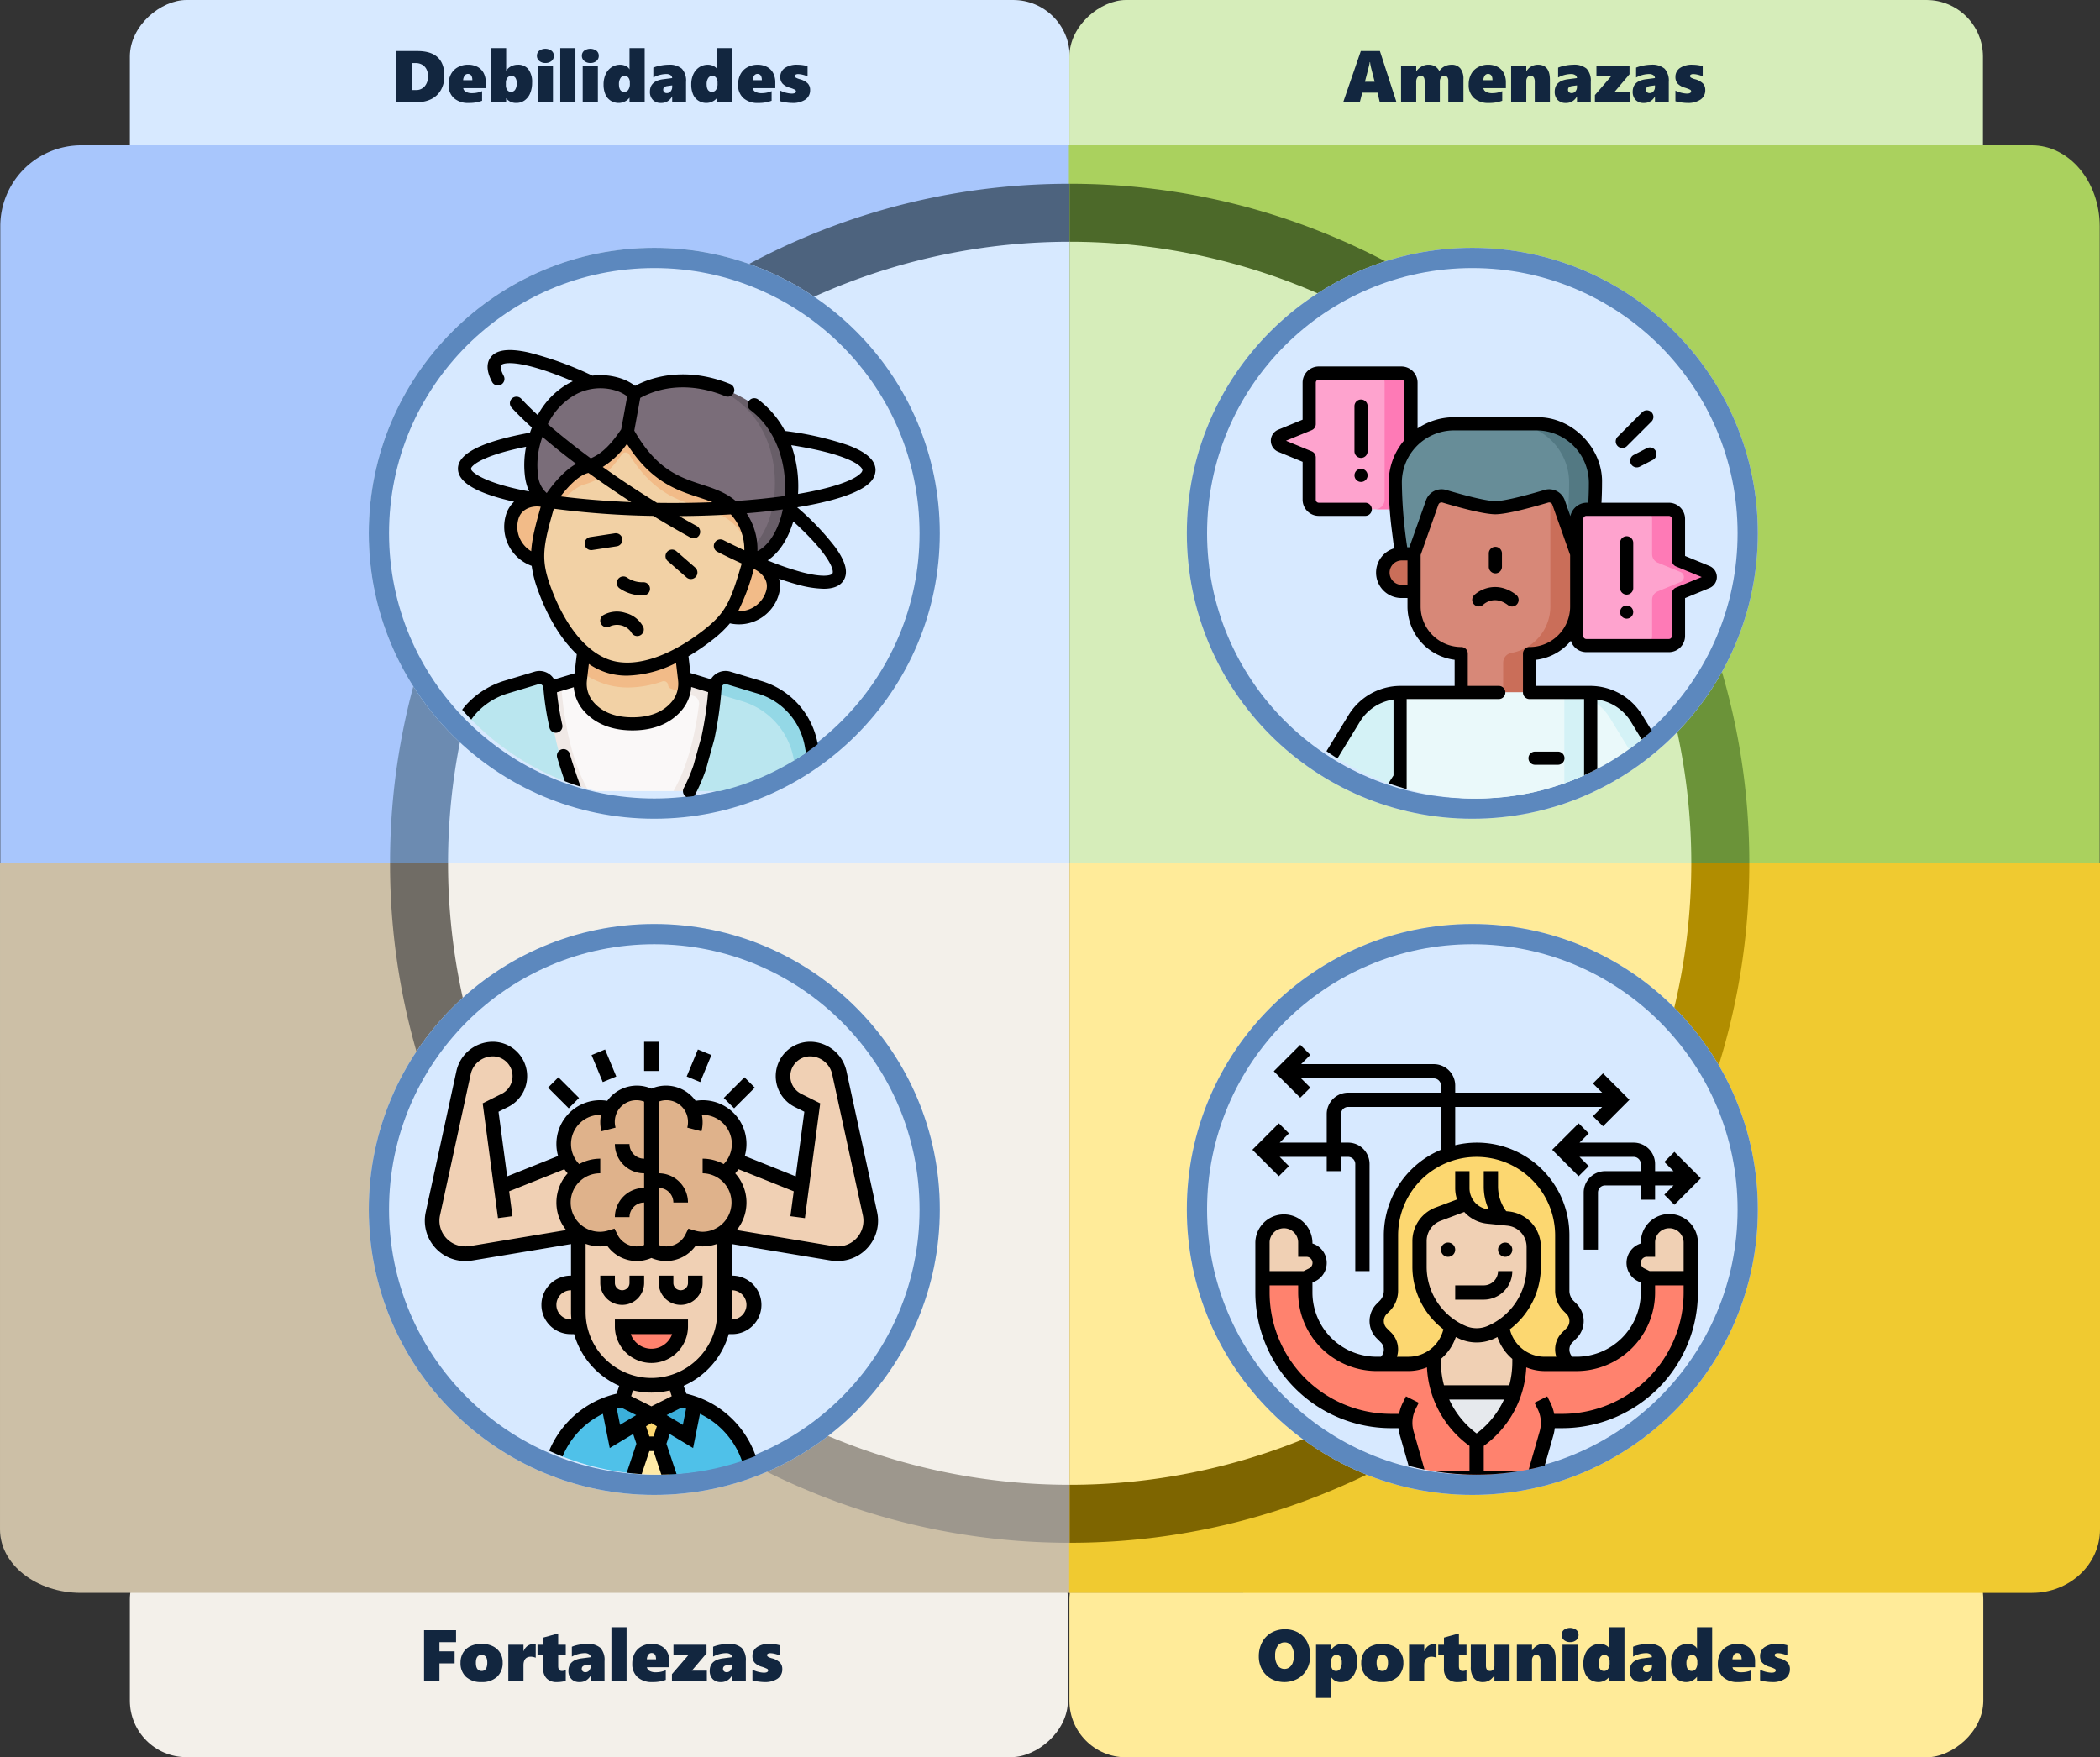 <svg xmlns="http://www.w3.org/2000/svg" xmlns:xlink="http://www.w3.org/1999/xlink" width="518.559" height="434.001" viewBox="0 0 518.559 434.001">
  <rect x="0" y="0" width="518.559" height="434.001" fill="#333333" stroke="none"/>
  <defs>
    <clipPath id="clip-path">
      <circle id="Elipse_11818" data-name="Elipse 11818" cx="64.5" cy="64.5" r="64.5" transform="translate(0.322 0.321)" fill="#d7e9ff" stroke="#9cc8ff" stroke-width="5"/>
    </clipPath>
  </defs>
  <g id="Grupo_1118592" data-name="Grupo 1118592" transform="translate(-539.984 -2238)">
    <g id="Grupo_1118554" data-name="Grupo 1118554" transform="translate(-1404.809 2259.513)">
      <rect id="Rectángulo_405110" data-name="Rectángulo 405110" width="52.943" height="231.629" rx="13.971" transform="translate(1976.86 412.453) rotate(-90)" fill="#f3f0ea"/>
      <rect id="Rectángulo_405114" data-name="Rectángulo 405114" width="52.943" height="232.084" rx="13.971" transform="translate(1976.86 31.43) rotate(-90)" fill="#d7e9ff"/>
      <rect id="Rectángulo_405112" data-name="Rectángulo 405112" width="52.943" height="225.673" rx="13.971" transform="translate(2208.86 412.488) rotate(-90)" fill="#ffeb99"/>
      <rect id="Rectángulo_405113" data-name="Rectángulo 405113" width="52.943" height="225.589" rx="13.971" transform="translate(2208.86 31.43) rotate(-90)" fill="#d6edba"/>
      <g id="Grupo_1118552" data-name="Grupo 1118552" transform="translate(42.934 51.68)">
        <path id="Rectángulo_404932" data-name="Rectángulo 404932" d="M1921.929-37.31h287v229h-307v-209A20,20,0,0,1,1921.929-37.31Z" fill="#a8c6fc"/>
        <path id="Rectángulo_404934" data-name="Rectángulo 404934" d="M1901.929,191.69h307V371.881h-287c-11.046,0-20-7.016-20-15.669V191.69Z" transform="translate(-0.069 -51.681)" fill="#ccbfa6"/>
        <path id="Rectángulo_404933" data-name="Rectángulo 404933" d="M2208.929-37.31h237.75c9.28,0,16.8,8.954,16.8,20v209H2208.929v-229Z" transform="translate(-43.132)" fill="#aad15e"/>
        <path id="Rectángulo_404935" data-name="Rectángulo 404935" d="M2208.929,191.69h254.552V356.213c0,8.653-7.522,15.669-16.8,15.669h-237.75V191.69Z" transform="translate(-43.063 -51.682)" fill="#f0ca30"/>
      </g>
      <path id="Trazado_912758" data-name="Trazado 912758" d="M2208.914,191.69H2041.108a167.207,167.207,0,0,0,44.277,113.569L2208.929,191.7Z" fill="#706c65"/>
      <path id="Trazado_912759" data-name="Trazado 912759" d="M2208.929,191.7,2085.385,305.259a167.367,167.367,0,0,0,123.544,54.251V191.7Z" fill="#9d978d"/>
      <path id="Trazado_912760" data-name="Trazado 912760" d="M2208.929,191.7h0Z" fill="#aad15e"/>
      <path id="Trazado_912761" data-name="Trazado 912761" d="M2208.914,191.69l.015.014h0v-.014Z" fill="#aad15e"/>
      <path id="Trazado_912762" data-name="Trazado 912762" d="M2208.929,191.69V23.869A167.344,167.344,0,0,0,2086.475,76.95l122.439,114.74Z" fill="#4d637e"/>
      <path id="Trazado_912763" data-name="Trazado 912763" d="M2086.475,76.95a167.223,167.223,0,0,0-45.367,114.74h167.806Z" fill="#6c8bb1"/>
      <path id="Trazado_912764" data-name="Trazado 912764" d="M2208.929,191.7l.015-.014h-.015Z" fill="#aad15e"/>
      <path id="Trazado_912765" data-name="Trazado 912765" d="M2208.944,191.69l-.015.014h0l122.44,114.74A167.222,167.222,0,0,0,2376.75,191.69Z" fill="#b18d00"/>
      <path id="Trazado_912766" data-name="Trazado 912766" d="M2208.929,359.51a167.34,167.34,0,0,0,122.44-53.066L2208.929,191.7Z" fill="#7e6500"/>
      <path id="Trazado_912767" data-name="Trazado 912767" d="M2208.944,191.69,2332.487,78.135a167.371,167.371,0,0,0-123.558-54.266V191.69Z" fill="#4c6929"/>
      <path id="Trazado_912768" data-name="Trazado 912768" d="M2376.75,191.69a167.209,167.209,0,0,0-44.263-113.555L2208.944,191.69Z" fill="#6b9339"/>
      <g id="Grupo_1118553" data-name="Grupo 1118553">
        <path id="Trazado_912769" data-name="Trazado 912769" d="M2055.429,191.69a153.5,153.5,0,0,0,153.5,153.5V191.69Z" fill="#f3f0ea"/>
        <path id="Trazado_912770" data-name="Trazado 912770" d="M2208.929,38.19a153.5,153.5,0,0,0-153.5,153.5h153.5Z" fill="#d7e9ff"/>
        <path id="Trazado_912771" data-name="Trazado 912771" d="M2208.929,345.19a153.5,153.5,0,0,0,153.5-153.5h-153.5Z" fill="#ffeb99"/>
        <path id="Trazado_912772" data-name="Trazado 912772" d="M2208.929,38.19v153.5h153.5A153.5,153.5,0,0,0,2208.929,38.19Z" fill="#d6edba"/>
      </g>
    </g>
    <path id="Trazado_916657" data-name="Trazado 916657" d="M21.448,9.367v2.268h3.744v2.971H21.448V19h-3.8V6.4h7.9V9.367Zm15.609,4.975a4.687,4.687,0,0,1-1.375,3.577,5.375,5.375,0,0,1-3.845,1.3,5.4,5.4,0,0,1-3.819-1.27,4.546,4.546,0,0,1-1.367-3.5,4.692,4.692,0,0,1,.642-2.487,4.172,4.172,0,0,1,1.828-1.617,6.311,6.311,0,0,1,2.733-.562,6.113,6.113,0,0,1,2.773.589A4.286,4.286,0,0,1,36.429,12,4.452,4.452,0,0,1,37.058,14.342Zm-3.8.018q0-1.837-1.406-1.837t-1.406,1.925q0,2.03,1.424,2.03Q33.261,16.478,33.261,14.359Zm11.962-1.151a3.6,3.6,0,0,0-1.169-.255q-1.854,0-1.854,2.145V19H38.455V10H42.2v1.582h.035a2.81,2.81,0,0,1,.976-1.3,2.506,2.506,0,0,1,1.477-.444,1.269,1.269,0,0,1,.536.105Zm7.418,5.669a3.648,3.648,0,0,1-.835.233,7.634,7.634,0,0,1-1.4.11,3.357,3.357,0,0,1-2.448-.861,3.269,3.269,0,0,1-.883-2.452V12.593H45.662V10h1.415V8.233l3.691-1.02V10h1.872v2.593H50.769v2.7q0,1.187.94,1.187a2.551,2.551,0,0,0,.932-.193ZM58.8,19V17.629h-.035a2.944,2.944,0,0,1-2.742,1.591,2.625,2.625,0,0,1-2-.756,2.808,2.808,0,0,1-.721-2.021q0-2.654,3.261-3.076l2.232-.29a.851.851,0,0,0-.4-.721,1.8,1.8,0,0,0-1.063-.281,7,7,0,0,0-3.19.861V10.5a8.535,8.535,0,0,1,1.828-.519,10.639,10.639,0,0,1,1.881-.2,4.722,4.722,0,0,1,3.327.98,4.368,4.368,0,0,1,1.033,3.274V19Zm-2.215-3.059a.83.83,0,0,0,.233.606.888.888,0,0,0,.664.237,1.18,1.18,0,0,0,.954-.439,1.7,1.7,0,0,0,.365-1.125v-.343l-1.266.176Q56.587,15.212,56.587,15.941ZM63.908,19V5.676h3.744V19Zm8.771-3.437a1.265,1.265,0,0,0,.668.91,3.012,3.012,0,0,0,1.512.33,6.226,6.226,0,0,0,2.479-.5v2.373a8.908,8.908,0,0,1-3.3.545,5.214,5.214,0,0,1-3.665-1.2,4.277,4.277,0,0,1-1.31-3.313,5.467,5.467,0,0,1,.576-2.558,4.142,4.142,0,0,1,1.705-1.736,5.038,5.038,0,0,1,2.492-.628,4.9,4.9,0,0,1,2.391.545,3.63,3.63,0,0,1,1.507,1.529,4.906,4.906,0,0,1,.514,2.3v1.406Zm2.25-1.96q0-1.556-1.116-1.556a.944.944,0,0,0-.782.426,2.127,2.127,0,0,0-.369,1.129Zm8.842,2.8H87.48V19H78.858V17.269L82.9,12.593H79.236V10H87.4v2.127ZM93.686,19V17.629H93.65a2.944,2.944,0,0,1-2.742,1.591,2.625,2.625,0,0,1-2-.756,2.808,2.808,0,0,1-.721-2.021q0-2.654,3.261-3.076l2.232-.29a.851.851,0,0,0-.4-.721,1.8,1.8,0,0,0-1.063-.281,7,7,0,0,0-3.19.861V10.5a8.535,8.535,0,0,1,1.828-.519,10.639,10.639,0,0,1,1.881-.2,4.722,4.722,0,0,1,3.327.98A4.368,4.368,0,0,1,97.1,14.034V19Zm-2.215-3.059a.83.83,0,0,0,.233.606.888.888,0,0,0,.664.237,1.18,1.18,0,0,0,.954-.439,1.7,1.7,0,0,0,.365-1.125v-.343l-1.266.176Q91.471,15.212,91.471,15.941Zm14.634.07a2.749,2.749,0,0,1-1.165,2.369,5.474,5.474,0,0,1-3.248.839,11.291,11.291,0,0,1-1.5-.123,9.257,9.257,0,0,1-1.455-.3V16.17a7.162,7.162,0,0,0,2.777.738q1.1,0,1.1-.571a.451.451,0,0,0-.255-.391,9.009,9.009,0,0,0-1.336-.514,3.773,3.773,0,0,1-1.74-1,2.382,2.382,0,0,1-.545-1.626,2.594,2.594,0,0,1,1.112-2.21,5.216,5.216,0,0,1,3.125-.813,9.931,9.931,0,0,1,2.5.343v2.522a7.549,7.549,0,0,0-1.213-.4,4.9,4.9,0,0,0-1.107-.158,1.205,1.205,0,0,0-.589.123.379.379,0,0,0-.22.343.478.478,0,0,0,.237.413,4.2,4.2,0,0,0,.949.378,4.4,4.4,0,0,1,1.978,1.037A2.272,2.272,0,0,1,106.1,16.012Z" transform="translate(627.051 2634.203)" fill="#12263f"/>
    <path id="Trazado_916654" data-name="Trazado 916654" d="M22.661,12.54a6.954,6.954,0,0,1-.8,3.388,5.542,5.542,0,0,1-2.3,2.272,7.189,7.189,0,0,1-3.445.8H10.778V6.4H16Q22.661,6.4,22.661,12.54Zm-4.034.035a3.627,3.627,0,0,0-.374-1.661,2.7,2.7,0,0,0-1.068-1.143,3.191,3.191,0,0,0-1.635-.4h-.976v6.662h1.063a2.736,2.736,0,0,0,2.175-.936A3.707,3.707,0,0,0,18.627,12.575Zm8.692,2.988a1.265,1.265,0,0,0,.668.91,3.012,3.012,0,0,0,1.512.33,6.226,6.226,0,0,0,2.479-.5v2.373a8.908,8.908,0,0,1-3.3.545,5.214,5.214,0,0,1-3.665-1.2A4.277,4.277,0,0,1,23.7,14.7a5.467,5.467,0,0,1,.576-2.558,4.142,4.142,0,0,1,1.705-1.736,5.038,5.038,0,0,1,2.492-.628,4.9,4.9,0,0,1,2.391.545,3.63,3.63,0,0,1,1.507,1.529,4.906,4.906,0,0,1,.514,2.3v1.406Zm2.25-1.96q0-1.556-1.116-1.556a.944.944,0,0,0-.782.426A2.127,2.127,0,0,0,27.3,13.6Zm14.757.624a6.586,6.586,0,0,1-.488,2.615A3.975,3.975,0,0,1,42.454,18.6a3.486,3.486,0,0,1-2.03.62,3.2,3.2,0,0,1-1.49-.321,2.683,2.683,0,0,1-.98-.831h-.035V19H34.175V5.676h3.744v5.546h.035a3.083,3.083,0,0,1,1.191-1.055A3.567,3.567,0,0,1,40.8,9.78a3.157,3.157,0,0,1,2.615,1.134A5.2,5.2,0,0,1,44.326,14.228Zm-3.8.114a2.234,2.234,0,0,0-.347-1.362A1.25,1.25,0,0,0,38.231,13a1.933,1.933,0,0,0-.382,1.244v.545a2,2,0,0,0,.343,1.23,1.094,1.094,0,0,0,.923.457,1.182,1.182,0,0,0,1.046-.558A2.849,2.849,0,0,0,40.529,14.342ZM49.7,7.574a1.608,1.608,0,0,1-.576,1.283A2.252,2.252,0,0,1,47.6,9.35a2.2,2.2,0,0,1-1.5-.51,1.612,1.612,0,0,1-.584-1.266,1.561,1.561,0,0,1,.567-1.252,2.639,2.639,0,0,1,3.032,0A1.551,1.551,0,0,1,49.7,7.574ZM45.732,19V10h3.744v9Zm5.546,0V5.676h3.744V19Zm9.51-11.426a1.608,1.608,0,0,1-.576,1.283A2.252,2.252,0,0,1,58.7,9.35a2.2,2.2,0,0,1-1.5-.51,1.612,1.612,0,0,1-.584-1.266,1.561,1.561,0,0,1,.567-1.252,2.639,2.639,0,0,1,3.032,0A1.551,1.551,0,0,1,60.788,7.574ZM56.824,19V10h3.744v9Zm11.558,0V17.954h-.035a3.089,3.089,0,0,1-1.169.927,3.331,3.331,0,0,1-1.424.338,3.663,3.663,0,0,1-2.03-.567,3.443,3.443,0,0,1-1.314-1.586,6.106,6.106,0,0,1-.435-2.408,5.925,5.925,0,0,1,.519-2.54A4.059,4.059,0,0,1,63.952,10.4a3.769,3.769,0,0,1,2.109-.615,3.193,3.193,0,0,1,1.024.158,2.77,2.77,0,0,1,.817.426,1.273,1.273,0,0,1,.444.532h.035V5.676h3.744V19Zm.079-4.772a1.974,1.974,0,0,0-.356-1.257,1.2,1.2,0,0,0-1.951.11,2.593,2.593,0,0,0-.382,1.49q0,1.907,1.318,1.907a1.173,1.173,0,0,0,1-.514,2.531,2.531,0,0,0,.374-1.5ZM78.92,19V17.629h-.035a2.944,2.944,0,0,1-2.742,1.591,2.625,2.625,0,0,1-2-.756,2.808,2.808,0,0,1-.721-2.021q0-2.654,3.261-3.076l2.232-.29a.851.851,0,0,0-.4-.721,1.8,1.8,0,0,0-1.063-.281,7,7,0,0,0-3.19.861V10.5A8.535,8.535,0,0,1,76.1,9.982a10.639,10.639,0,0,1,1.881-.2,4.722,4.722,0,0,1,3.327.98,4.368,4.368,0,0,1,1.033,3.274V19Zm-2.215-3.059a.83.83,0,0,0,.233.606.888.888,0,0,0,.664.237,1.18,1.18,0,0,0,.954-.439,1.7,1.7,0,0,0,.365-1.125v-.343l-1.266.176Q76.705,15.212,76.705,15.941ZM90.038,19V17.954H90a3.089,3.089,0,0,1-1.169.927,3.331,3.331,0,0,1-1.424.338,3.663,3.663,0,0,1-2.03-.567,3.443,3.443,0,0,1-1.314-1.586,6.106,6.106,0,0,1-.435-2.408,5.925,5.925,0,0,1,.519-2.54A4.059,4.059,0,0,1,85.608,10.4a3.769,3.769,0,0,1,2.109-.615,3.193,3.193,0,0,1,1.024.158,2.77,2.77,0,0,1,.817.426A1.273,1.273,0,0,1,90,10.9h.035V5.676h3.744V19Zm.079-4.772a1.974,1.974,0,0,0-.356-1.257,1.2,1.2,0,0,0-1.951.11,2.593,2.593,0,0,0-.382,1.49q0,1.907,1.318,1.907a1.173,1.173,0,0,0,1-.514,2.531,2.531,0,0,0,.374-1.5Zm8.692,1.336a1.265,1.265,0,0,0,.668.91,3.012,3.012,0,0,0,1.512.33,6.226,6.226,0,0,0,2.479-.5v2.373a8.908,8.908,0,0,1-3.3.545,5.214,5.214,0,0,1-3.665-1.2,4.277,4.277,0,0,1-1.31-3.313,5.467,5.467,0,0,1,.576-2.558,4.142,4.142,0,0,1,1.705-1.736,5.038,5.038,0,0,1,2.492-.628,4.9,4.9,0,0,1,2.391.545,3.63,3.63,0,0,1,1.507,1.529,4.906,4.906,0,0,1,.514,2.3v1.406Zm2.25-1.96q0-1.556-1.116-1.556a.944.944,0,0,0-.782.426,2.127,2.127,0,0,0-.369,1.129Zm11.918,2.408a2.749,2.749,0,0,1-1.165,2.369,5.474,5.474,0,0,1-3.248.839,11.291,11.291,0,0,1-1.5-.123,9.257,9.257,0,0,1-1.455-.3V16.17a7.162,7.162,0,0,0,2.777.738q1.1,0,1.1-.571a.451.451,0,0,0-.255-.391,9.009,9.009,0,0,0-1.336-.514,3.773,3.773,0,0,1-1.74-1,2.382,2.382,0,0,1-.545-1.626,2.594,2.594,0,0,1,1.112-2.21,5.216,5.216,0,0,1,3.125-.813,9.931,9.931,0,0,1,2.5.343v2.522a7.549,7.549,0,0,0-1.213-.4,4.9,4.9,0,0,0-1.107-.158,1.205,1.205,0,0,0-.589.123.379.379,0,0,0-.22.343.478.478,0,0,0,.237.413,4.2,4.2,0,0,0,.949.378,4.4,4.4,0,0,1,1.978,1.037A2.272,2.272,0,0,1,112.978,16.012Z" transform="translate(627.051 2244.203)" fill="#12263f"/>
    <path id="Trazado_916656" data-name="Trazado 916656" d="M24.647,12.663a6.977,6.977,0,0,1-.817,3.4,5.828,5.828,0,0,1-2.285,2.329,6.9,6.9,0,0,1-6.517.026,5.691,5.691,0,0,1-2.263-2.259,6.659,6.659,0,0,1-.809-3.292A7.263,7.263,0,0,1,12.773,9.4a5.807,5.807,0,0,1,2.294-2.377,6.673,6.673,0,0,1,3.357-.839,6.486,6.486,0,0,1,3.239.8,5.483,5.483,0,0,1,2.206,2.294A7.192,7.192,0,0,1,24.647,12.663Zm-4.025.105a4.375,4.375,0,0,0-.6-2.452,1.867,1.867,0,0,0-1.635-.9,2.067,2.067,0,0,0-1.767.861,4.054,4.054,0,0,0-.633,2.435,4.007,4.007,0,0,0,.628,2.4,2,2,0,0,0,1.709.861,1.957,1.957,0,0,0,1.187-.387,2.477,2.477,0,0,0,.817-1.107A4.582,4.582,0,0,0,20.622,12.769ZM36.24,14.228a6.4,6.4,0,0,1-.5,2.61A4.046,4.046,0,0,1,34.324,18.6a3.564,3.564,0,0,1-2.057.624,2.755,2.755,0,0,1-2.4-1.151h-.035V23.14H26.088V10h3.744v1.222h.035a3.171,3.171,0,0,1,1.16-1.059,3.364,3.364,0,0,1,1.617-.382,3.215,3.215,0,0,1,2.667,1.16A5.147,5.147,0,0,1,36.24,14.228Zm-3.8.114a2.346,2.346,0,0,0-.33-1.336,1.237,1.237,0,0,0-1.982.026,2.341,2.341,0,0,0-.369,1.4v.176a2.562,2.562,0,0,0,.316,1.362,1.044,1.044,0,0,0,.949.51,1.182,1.182,0,0,0,1.046-.558A2.849,2.849,0,0,0,32.443,14.342Zm15.214,0a4.687,4.687,0,0,1-1.375,3.577,5.375,5.375,0,0,1-3.845,1.3,5.4,5.4,0,0,1-3.819-1.27,4.546,4.546,0,0,1-1.367-3.5,4.692,4.692,0,0,1,.642-2.487,4.172,4.172,0,0,1,1.828-1.617,6.311,6.311,0,0,1,2.733-.562,6.113,6.113,0,0,1,2.773.589A4.286,4.286,0,0,1,47.028,12,4.452,4.452,0,0,1,47.657,14.342Zm-3.8.018q0-1.837-1.406-1.837t-1.406,1.925q0,2.03,1.424,2.03Q43.86,16.478,43.86,14.359Zm11.962-1.151a3.6,3.6,0,0,0-1.169-.255q-1.854,0-1.854,2.145V19H49.054V10H52.8v1.582h.035a2.81,2.81,0,0,1,.976-1.3,2.506,2.506,0,0,1,1.477-.444,1.269,1.269,0,0,1,.536.105Zm7.418,5.669a3.648,3.648,0,0,1-.835.233,7.634,7.634,0,0,1-1.4.11,3.357,3.357,0,0,1-2.448-.861,3.269,3.269,0,0,1-.883-2.452V12.593H56.261V10h1.415V8.233l3.691-1.02V10H63.24v2.593H61.368v2.7q0,1.187.94,1.187a2.551,2.551,0,0,0,.932-.193Zm6.9.123V17.611H70.1a4.926,4.926,0,0,1-.839.94,3.23,3.23,0,0,1-.844.483,2.983,2.983,0,0,1-1.094.185,2.722,2.722,0,0,1-2.25-.958,4.429,4.429,0,0,1-.773-2.83V10h3.744v5.15q0,1.327.993,1.327a.972.972,0,0,0,.822-.36,1.642,1.642,0,0,0,.277-1.02V10h3.744v9Zm11.373,0V14.087a2.184,2.184,0,0,0-.25-1.2.915.915,0,0,0-.813-.365.88.88,0,0,0-.756.378,1.613,1.613,0,0,0-.272.967V19H75.676V10H79.42v1.406h.035a3.177,3.177,0,0,1,1.2-1.2A3.29,3.29,0,0,1,82.3,9.78q2.953,0,2.953,3.727V19Zm9.4-11.426a1.608,1.608,0,0,1-.576,1.283,2.252,2.252,0,0,1-1.516.492,2.2,2.2,0,0,1-1.5-.51,1.612,1.612,0,0,1-.584-1.266A1.561,1.561,0,0,1,87.3,6.322a2.639,2.639,0,0,1,3.032,0A1.551,1.551,0,0,1,90.908,7.574ZM86.944,19V10h3.744v9ZM98.5,19V17.954h-.035a3.089,3.089,0,0,1-1.169.927,3.331,3.331,0,0,1-1.424.338,3.663,3.663,0,0,1-2.03-.567,3.443,3.443,0,0,1-1.314-1.586,6.106,6.106,0,0,1-.435-2.408,5.925,5.925,0,0,1,.519-2.54A4.059,4.059,0,0,1,94.072,10.4a3.769,3.769,0,0,1,2.109-.615,3.193,3.193,0,0,1,1.024.158,2.77,2.77,0,0,1,.817.426,1.273,1.273,0,0,1,.444.532H98.5V5.676h3.744V19Zm.079-4.772a1.974,1.974,0,0,0-.356-1.257,1.2,1.2,0,0,0-1.951.11,2.593,2.593,0,0,0-.382,1.49q0,1.907,1.318,1.907a1.173,1.173,0,0,0,1-.514,2.531,2.531,0,0,0,.374-1.5ZM109.04,19V17.629H109a2.944,2.944,0,0,1-2.742,1.591,2.625,2.625,0,0,1-2-.756,2.808,2.808,0,0,1-.721-2.021q0-2.654,3.261-3.076l2.232-.29a.851.851,0,0,0-.4-.721,1.8,1.8,0,0,0-1.063-.281,7,7,0,0,0-3.19.861V10.5a8.535,8.535,0,0,1,1.828-.519,10.639,10.639,0,0,1,1.881-.2,4.722,4.722,0,0,1,3.327.98,4.368,4.368,0,0,1,1.033,3.274V19Zm-2.215-3.059a.83.83,0,0,0,.233.606.888.888,0,0,0,.664.237,1.18,1.18,0,0,0,.954-.439,1.7,1.7,0,0,0,.365-1.125v-.343l-1.266.176Q106.825,15.212,106.825,15.941ZM120.158,19V17.954h-.035a3.089,3.089,0,0,1-1.169.927,3.331,3.331,0,0,1-1.424.338,3.663,3.663,0,0,1-2.03-.567,3.443,3.443,0,0,1-1.314-1.586,6.106,6.106,0,0,1-.435-2.408,5.925,5.925,0,0,1,.519-2.54,4.059,4.059,0,0,1,1.459-1.723,3.769,3.769,0,0,1,2.109-.615,3.193,3.193,0,0,1,1.024.158,2.77,2.77,0,0,1,.817.426,1.273,1.273,0,0,1,.444.532h.035V5.676H123.9V19Zm.079-4.772a1.974,1.974,0,0,0-.356-1.257,1.2,1.2,0,0,0-1.951.11,2.593,2.593,0,0,0-.382,1.49q0,1.907,1.318,1.907a1.173,1.173,0,0,0,1-.514,2.531,2.531,0,0,0,.374-1.5Zm8.692,1.336a1.265,1.265,0,0,0,.668.91,3.012,3.012,0,0,0,1.512.33,6.226,6.226,0,0,0,2.479-.5v2.373a8.908,8.908,0,0,1-3.3.545,5.214,5.214,0,0,1-3.665-1.2,4.277,4.277,0,0,1-1.31-3.313,5.467,5.467,0,0,1,.576-2.558,4.142,4.142,0,0,1,1.705-1.736,5.038,5.038,0,0,1,2.492-.628,4.9,4.9,0,0,1,2.391.545,3.63,3.63,0,0,1,1.507,1.529,4.906,4.906,0,0,1,.514,2.3v1.406Zm2.25-1.96q0-1.556-1.116-1.556a.944.944,0,0,0-.782.426,2.127,2.127,0,0,0-.369,1.129ZM143.1,16.012a2.749,2.749,0,0,1-1.165,2.369,5.474,5.474,0,0,1-3.248.839,11.291,11.291,0,0,1-1.5-.123,9.257,9.257,0,0,1-1.455-.3V16.17a7.162,7.162,0,0,0,2.777.738q1.1,0,1.1-.571a.451.451,0,0,0-.255-.391,9.009,9.009,0,0,0-1.336-.514,3.773,3.773,0,0,1-1.74-1,2.382,2.382,0,0,1-.545-1.626,2.594,2.594,0,0,1,1.112-2.21,5.216,5.216,0,0,1,3.125-.813,9.931,9.931,0,0,1,2.5.343v2.522a7.549,7.549,0,0,0-1.213-.4,4.9,4.9,0,0,0-1.107-.158,1.205,1.205,0,0,0-.589.123.379.379,0,0,0-.22.343.478.478,0,0,0,.237.413,4.2,4.2,0,0,0,.949.378,4.4,4.4,0,0,1,1.978,1.037A2.272,2.272,0,0,1,143.1,16.012Z" transform="translate(838.871 2634.203)" fill="#12263f"/>
    <path id="Trazado_916655" data-name="Trazado 916655" d="M25.641,19l-.554-2.32H21.325l-.6,2.32h-4.1L20.965,6.4h4.711L29.763,19ZM23.25,9.139h-.088a6.123,6.123,0,0,1-.123.694q-.105.483-1.063,4.148h2.408L23.5,10.554A10.84,10.84,0,0,1,23.25,9.139ZM42.568,19V13.814a1.654,1.654,0,0,0-.233-.971.876.876,0,0,0-.76-.321.949.949,0,0,0-.809.391A1.79,1.79,0,0,0,40.477,14v5H36.732V13.9q0-1.38-.94-1.38a1,1,0,0,0-.861.4,1.933,1.933,0,0,0-.29,1.147V19H30.9V10h3.744v1.424h.035a2.9,2.9,0,0,1,.672-.769,3.946,3.946,0,0,1,1.042-.633,3.235,3.235,0,0,1,1.257-.242,3.181,3.181,0,0,1,1.613.378,2.931,2.931,0,0,1,1.094,1.2,3.207,3.207,0,0,1,1.266-1.165,3.772,3.772,0,0,1,1.758-.409,2.645,2.645,0,0,1,2.171.923,4.109,4.109,0,0,1,.756,2.663V19Zm8.657-3.437a1.265,1.265,0,0,0,.668.91,3.012,3.012,0,0,0,1.512.33,6.226,6.226,0,0,0,2.479-.5v2.373a8.908,8.908,0,0,1-3.3.545,5.214,5.214,0,0,1-3.665-1.2A4.277,4.277,0,0,1,47.6,14.7a5.467,5.467,0,0,1,.576-2.558,4.142,4.142,0,0,1,1.705-1.736,5.038,5.038,0,0,1,2.492-.628,4.9,4.9,0,0,1,2.391.545,3.63,3.63,0,0,1,1.507,1.529,4.906,4.906,0,0,1,.514,2.3v1.406Zm2.25-1.96q0-1.556-1.116-1.556a.944.944,0,0,0-.782.426,2.127,2.127,0,0,0-.369,1.129ZM63.917,19V14.087a2.184,2.184,0,0,0-.25-1.2.915.915,0,0,0-.813-.365.88.88,0,0,0-.756.378,1.613,1.613,0,0,0-.272.967V19H58.081V10h3.744v1.406h.035a3.177,3.177,0,0,1,1.2-1.2,3.29,3.29,0,0,1,1.644-.426q2.953,0,2.953,3.727V19Zm10.424,0V17.629h-.035a2.944,2.944,0,0,1-2.742,1.591,2.625,2.625,0,0,1-2-.756,2.808,2.808,0,0,1-.721-2.021q0-2.654,3.261-3.076l2.232-.29a.851.851,0,0,0-.4-.721,1.8,1.8,0,0,0-1.063-.281,7,7,0,0,0-3.19.861V10.5a8.535,8.535,0,0,1,1.828-.519,10.639,10.639,0,0,1,1.881-.2,4.722,4.722,0,0,1,3.327.98,4.368,4.368,0,0,1,1.033,3.274V19Zm-2.215-3.059a.83.83,0,0,0,.233.606.888.888,0,0,0,.664.237,1.18,1.18,0,0,0,.954-.439,1.7,1.7,0,0,0,.365-1.125v-.343l-1.266.176Q72.126,15.212,72.126,15.941Zm11.558.466h3.709V19H78.771V17.269l4.043-4.676H79.148V10h8.165v2.127ZM93.6,19V17.629h-.035A2.944,2.944,0,0,1,90.82,19.22a2.625,2.625,0,0,1-2-.756,2.808,2.808,0,0,1-.721-2.021q0-2.654,3.261-3.076l2.232-.29a.851.851,0,0,0-.4-.721,1.8,1.8,0,0,0-1.063-.281,7,7,0,0,0-3.19.861V10.5a8.535,8.535,0,0,1,1.828-.519,10.639,10.639,0,0,1,1.881-.2,4.722,4.722,0,0,1,3.327.98,4.368,4.368,0,0,1,1.033,3.274V19Zm-2.215-3.059a.83.83,0,0,0,.233.606.888.888,0,0,0,.664.237,1.18,1.18,0,0,0,.954-.439,1.7,1.7,0,0,0,.365-1.125v-.343l-1.266.176Q91.383,15.212,91.383,15.941Zm14.634.07a2.749,2.749,0,0,1-1.165,2.369,5.474,5.474,0,0,1-3.248.839,11.291,11.291,0,0,1-1.5-.123,9.257,9.257,0,0,1-1.455-.3V16.17a7.162,7.162,0,0,0,2.777.738q1.1,0,1.1-.571a.451.451,0,0,0-.255-.391,9.009,9.009,0,0,0-1.336-.514,3.773,3.773,0,0,1-1.74-1,2.382,2.382,0,0,1-.545-1.626,2.594,2.594,0,0,1,1.112-2.21,5.216,5.216,0,0,1,3.125-.813,9.931,9.931,0,0,1,2.5.343v2.522a7.549,7.549,0,0,0-1.213-.4,4.9,4.9,0,0,0-1.107-.158,1.205,1.205,0,0,0-.589.123.379.379,0,0,0-.22.343.478.478,0,0,0,.237.413,4.2,4.2,0,0,0,.949.378,4.4,4.4,0,0,1,1.978,1.037A2.272,2.272,0,0,1,106.017,16.012Z" transform="translate(855.051 2244.203)" fill="#12263f"/>
    <g id="Grupo_1118558" data-name="Grupo 1118558" transform="translate(0 -15.797)">
      <g id="Elipse_11817" data-name="Elipse 11817" transform="translate(631.051 2315)" fill="#d7e9ff" stroke="#5c88be" stroke-width="5">
        <circle cx="70.5" cy="70.5" r="70.5" stroke="none"/>
        <circle cx="70.5" cy="70.5" r="68" fill="none"/>
      </g>
      <g id="Enmascarar_grupo_1098797" data-name="Enmascarar grupo 1098797" transform="translate(637.729 2321.678)" clip-path="url(#clip-path)">
        <g id="Grupo_1118555" data-name="Grupo 1118555" transform="translate(10.66 18.574)">
          <g id="Grupo_1118556" data-name="Grupo 1118556" transform="translate(1.54 7.746)">
            <path id="Trazado_912773" data-name="Trazado 912773" d="M174.282,382.086l-11.709-6.937-25.724-.061-4.459,1.351L128.7,391.328l10.1,11.7H160.61Z" transform="translate(-103.826 -301.85)" fill="#faf8f8"/>
            <path id="Trazado_912774" data-name="Trazado 912774" d="M35.6,397.24l2.45,8.383,24.514,2.308h3.655l-.788-1.5c-4.389-8.371-5.624-19.861-5.952-24.412a5.339,5.339,0,0,0-.091-.672l-13.285,4.025A15.111,15.111,0,0,0,35.6,397.24Z" transform="translate(-30.83 -306.755)" fill="#f0e9e6"/>
            <path id="Trazado_912775" data-name="Trazado 912775" d="M15.65,402.492a2.159,2.159,0,0,1-2.126-2.538l1.547-8.685a18.253,18.253,0,0,1,12.792-14.431l7.721-2.321a2.589,2.589,0,0,1,3.33,2.291c.4,5.517,1.749,16.978,6.315,25.685Z" transform="translate(-13.49 -301.316)" fill="#bae6ef"/>
            <path id="Trazado_912776" data-name="Trazado 912776" d="M147.389,188.085l1.394.384a6.272,6.272,0,0,1,4.369,7.719,8.651,8.651,0,0,1-10.627,6.063L94.44,189.012a8.651,8.651,0,0,1-6.026-10.647,6.272,6.272,0,0,1,7.7-4.4l1.394.384Z" transform="translate(-71.992 -143.977)" fill="#f2bb88"/>
            <path id="Trazado_912777" data-name="Trazado 912777" d="M192.793,331.729l-1.92-2.031-.478-12.576h0l-.192,0-22.741.437s.461,6.284.461,6.284l-1.652,4.021-.248,2.144a8.514,8.514,0,0,0,1.784,6.332c1.814,2.251,5.14,4.608,11.118,4.608s9.3-2.356,11.117-4.607a8.3,8.3,0,0,0,1.558-3.1.019.019,0,0,1,0,0Z" transform="translate(-133.043 -256.399)" fill="#f2d1a5"/>
            <path id="Trazado_912778" data-name="Trazado 912778" d="M192.908,329.7l-1.395-12.576h0l-.19,0-22.741.436-.751,6.49-.44,3.815a20.217,20.217,0,0,0,6.855,3.463,19.293,19.293,0,0,0,5.106.669,26.345,26.345,0,0,0,8.427-1.512,1.065,1.065,0,0,1,1.407.885l0,.018a1.062,1.062,0,0,0,.7.885l2.823,1,.006-.026v0l1.192-1.511Z" transform="translate(-134.161 -256.401)" fill="#f2bb88"/>
            <path id="Trazado_912779" data-name="Trazado 912779" d="M171.951,99.469c-2.918,10.6-4.081,14.022-10.041,18.825-8.221,6.625-17.173,10.2-24.243,8.251s-12.932-9.6-16.6-19.5c-2.224-6-2.064-9.451-.25-16.6.358-1.41,1.935-3.305,2.416-5.05l3.021-24.669,52.727,22.407Z" transform="translate(-96.554 -55.362)" fill="#f2d1a5"/>
            <g id="Grupo_1118555-2" data-name="Grupo 1118555" transform="translate(24.261 5.957)">
              <path id="Trazado_912780" data-name="Trazado 912780" d="M151.457,63.47,149.8,64.478A15.352,15.352,0,0,1,151.457,63.47Z" transform="translate(-144.63 -63.47)" fill="#f2bb88"/>
              <path id="Trazado_912781" data-name="Trazado 912781" d="M184.023,85.283l-6.964,16.193a14.571,14.571,0,0,0-3.472-7.961c-6.434-7.287-16.6-2.587-26.148-17.287a0,0,0,0,1,0-.005c-.14-.215-.279-.435-.419-.657a1.08,1.08,0,0,0-1.805-.047c-.4.571-.8,1.123-1.214,1.652-2.156,2.748-4.59,4.845-7.924,5.748-4,1.084-9.021,7.972-10.213,9.677.359-1.41.781-2.965,1.261-4.71l3.908-23.409,1.659-1.008Z" transform="translate(-125.86 -63.468)" fill="#f2bb88"/>
              <path id="Trazado_912782" data-name="Trazado 912782" d="M151.457,63.47,149.8,64.478A15.352,15.352,0,0,1,151.457,63.47Z" transform="translate(-144.63 -63.47)" fill="#f2bb88"/>
            </g>
            <path id="Trazado_912783" data-name="Trazado 912783" d="M134.072,47.073c-.7,1.08-1.5,3.747-2.245,4.695-2.155,2.747-4.591,4.846-7.924,5.748-4.572,1.238-9.095,8.736-9.095,8.736-5.141-1.415-5.316-9.726-3.865-15,3.384-12.291,12.612-16.527,20.373-14.327a10.906,10.906,0,0,1,2.8,1.224c.5.309.945,1.163,1.418,1.584.592-.359,1.234-1.182,1.846-1.482a25.431,25.431,0,0,1,18.227-1.284c2.578.725,4.6,2.087,7.045,3.485,17.6,10.049,13.648,37.634,2.207,38.522a17.76,17.76,0,0,0,.092-2.086,14.524,14.524,0,0,0-3.533-8.781c-6.434-7.288-16.6-2.587-26.148-17.287C134.838,50.162,134.5,47.818,134.072,47.073Z" transform="translate(-89.287 -35.877)" fill="#7a6d79"/>
            <path id="Trazado_912784" data-name="Trazado 912784" d="M321.6,82s.052-.252.108-.577a11.507,11.507,0,0,0,.154-2.513c7.89-6.779,9.168-29.25-5.928-37.87a34.354,34.354,0,0,0-5.655-2.591,32.915,32.915,0,0,1,9.819,3.738c17.6,10.05,12.944,38.926,1.5,39.813Z" transform="translate(-246.198 -37.894)" fill="#685e68"/>
            <path id="Trazado_912785" data-name="Trazado 912785" d="M275.352,401.746c3.3-6.3,4.818-14.359,5.507-19.9a1.941,1.941,0,0,0-1.369-2.1l-2.739-.824a8.716,8.716,0,0,0,.227-3.236l-.035-.311,4.443,1.336,13.265,3.99c5.477,1.647,3.02,18.258,3.02,18.258l-19.452,4.293h-3.655Z" transform="translate(-218.197 -302.074)" fill="#f0e9e6"/>
            <path id="Trazado_912786" data-name="Trazado 912786" d="M320.176,407.094a2.159,2.159,0,0,0,2.126-2.538l-2.481-7.828c-1.2-6.887-5.159-11.133-11.852-13.147l-6.5-1.682c-1.588-.477-1.976-1.212-2.095.441-.03.421-1.627.763-1.67,1.249-.513,5.887-1.989,16.28-6.206,24.322h27.439Z" transform="translate(-231.472 -306.735)" fill="#bae6ef"/>
            <path id="Trazado_912787" data-name="Trazado 912787" d="M320.234,378.172l7.058,2.122a18.253,18.253,0,0,1,12.792,14.431l1.384,7.768h2.14a2.159,2.159,0,0,0,2.127-2.537l-1.548-8.686a18.253,18.253,0,0,0-12.792-14.431l-7.721-2.321a2.589,2.589,0,0,0-3.329,2.291C320.314,377.231,320.277,377.687,320.234,378.172Z" transform="translate(-254.007 -301.318)" fill="#94d8e6"/>
          </g>
          <g id="Grupo_1118557" data-name="Grupo 1118557" transform="translate(0 0)">
            <path id="Trazado_912788" data-name="Trazado 912788" d="M144.384,457.6a1.619,1.619,0,1,0-3.107.914c1.515,5.148,2.934,8.745,2.993,8.9a1.619,1.619,0,0,0,3.011-1.193C147.268,466.179,145.855,462.595,144.384,457.6Z" transform="translate(-112.096 -357.889)"/>
            <path id="Trazado_912789" data-name="Trazado 912789" d="M216.215,260.36a6.584,6.584,0,0,1-3.977-1.154,1.619,1.619,0,1,0-1.841,2.664,9.84,9.84,0,0,0,5.565,1.733c.127,0,.255,0,.382-.008a1.619,1.619,0,0,0-.129-3.236Z" transform="translate(-165.796 -203.017)"/>
            <path id="Trazado_912790" data-name="Trazado 912790" d="M272.743,232.656l-4.642-4.036a1.619,1.619,0,1,0-2.125,2.444l4.642,4.037a1.619,1.619,0,0,0,2.125-2.444Z" transform="translate(-209.487 -178.947)"/>
            <path id="Trazado_912791" data-name="Trazado 912791" d="M182.22,210.929a1.619,1.619,0,0,0-1.844-1.357l-6.081.925a1.619,1.619,0,0,0,.241,3.22,1.638,1.638,0,0,0,.245-.019l6.081-.925A1.619,1.619,0,0,0,182.22,210.929Z" transform="translate(-136.958 -164.309)"/>
            <path id="Trazado_912792" data-name="Trazado 912792" d="M197.006,299.525a6.819,6.819,0,0,0-5.51.55,1.619,1.619,0,0,0,1.757,2.72,4.295,4.295,0,0,1,5.171,1.5,1.619,1.619,0,1,0,2.94-1.357A6.817,6.817,0,0,0,197.006,299.525Z" transform="translate(-150.943 -234.6)"/>
            <path id="Trazado_912793" data-name="Trazado 912793" d="M114.154,29.686c.01-2.467-2.249-4.5-6.906-6.227A78.207,78.207,0,0,0,91.789,19.98a23.622,23.622,0,0,0-6.612-7.768A1.619,1.619,0,0,0,83.225,14.8c6.648,5.023,9.1,13.643,8.5,21.242-3.606.509-7.653.93-12.093,1.228-2.493-2.127-5.345-3.06-8.333-4.036C65.8,31.434,60.122,29.573,54.582,19.9l1.471-8.076C62.18,8.5,69.6,8.339,77.042,11.388a1.619,1.619,0,0,0,1.228-3c-8.132-3.332-16.623-3.157-23.493.445a12.26,12.26,0,0,0-3.932-1.963,16.116,16.116,0,0,0-6.608-.554A83.551,83.551,0,0,0,28.307.552c-5-1.077-8.065-.586-9.376,1.5-.923,1.47-.741,3.433.542,5.834a1.619,1.619,0,0,0,2.856-1.526c-.773-1.447-.836-2.3-.655-2.585.493-.784,4.814-1.548,17.718,3.935-.328.152-.655.312-.976.487a19.523,19.523,0,0,0-7.675,7.864c-1.515-1.4-2.881-2.752-4.07-4.031A1.619,1.619,0,1,0,24.3,14.238c1.45,1.559,3.125,3.2,4.991,4.9q-.245.615-.471,1.271c-11.786,2.141-17.769,5.119-17.783,8.857-.013,3.395,4.528,6.079,13.864,8.184a7.311,7.311,0,0,0-2.038,3.344,10.25,10.25,0,0,0,6.379,12.5,27.492,27.492,0,0,0,1.484,5.832c2.434,6.834,5.78,12.316,9.653,16l-.55,4.715L34.8,81.346a4.206,4.206,0,0,0-4.849-1.917l-7.7,2.319a21.159,21.159,0,0,0-9.184,5.866,19.948,19.948,0,0,0-4.7,9.814L6.383,108.637a1.619,1.619,0,1,0,3.188.567l1.995-11.216a16.716,16.716,0,0,1,3.924-8.218,17.4,17.4,0,0,1,7.7-4.921l7.7-2.319a.962.962,0,0,1,1.238.853,69.87,69.87,0,0,0,1.506,9.861,1.619,1.619,0,1,0,3.163-.7,70.182,70.182,0,0,1-1.318-8.024l4.157-1.253a10.079,10.079,0,0,0,2.156,5.457c1.911,2.375,5.6,5.206,12.346,5.206S64.575,91.1,66.485,88.729a10.082,10.082,0,0,0,2.161-5.515l4.166,1.266A87.956,87.956,0,0,1,71.19,95.369l-2,7.206A41.568,41.568,0,0,1,66.8,108.17a1.619,1.619,0,1,0,2.869,1.5,44.939,44.939,0,0,0,2.6-6.083c.011-.032.021-.065.03-.1l2.025-7.3c.008-.029.015-.059.022-.088a92.116,92.116,0,0,0,1.8-12.719.962.962,0,0,1,1.238-.853l7.7,2.319A16.611,16.611,0,0,1,96.711,98L98.7,109.2a1.619,1.619,0,0,0,3.188-.567L99.9,97.435A19.83,19.83,0,0,0,86.018,81.748l-7.7-2.319A4.2,4.2,0,0,0,73.5,81.3l-5.055-1.536-.482-4.141a53.549,53.549,0,0,0,5.852-4,27.6,27.6,0,0,0,4.378-4.13A10.236,10.236,0,0,0,90.265,60.35a7.136,7.136,0,0,0,.059-3.873c1.611.568,3.125,1.047,4.524,1.424a25.764,25.764,0,0,0,6.485,1.047c2.437,0,4.065-.683,4.925-2.053,1.213-1.932.549-4.608-2.031-8.182a64.843,64.843,0,0,0-9.429-9.88c8.907-1.451,15.37-3.552,17.9-6.059a4.341,4.341,0,0,0,1.451-3.087ZM84.991,49.64a16.015,16.015,0,0,0-2.681-9.334c3.151-.253,6.145-.57,8.943-.947-.147.713-.32,1.411-.522,2.086-1.226,4.078-3.327,7.02-5.739,8.195Zm-14.7-13.333c1.256.41,2.448.8,3.565,1.265-4.232.17-9,.232-13.663.159q-1-.616-2-1.243c-3.966-2.49-7.8-5.058-11.407-7.621a20.82,20.82,0,0,0,5.984-5.7C58.668,32.51,65.073,34.6,70.289,36.308Zm-37.328-.985a6.5,6.5,0,0,1-2.134-4.287,20.059,20.059,0,0,1,.613-8.188c.14-.483.294-.951.454-1.411,2.518,2.162,5.313,4.4,8.331,6.666-3.176,1.768-5.935,5.316-7.264,7.22ZM43.12,30.38c.047-.012.092-.027.138-.04,3.32,2.4,6.866,4.823,10.573,7.213-6.223-.253-12.128-.734-17.451-1.418,1.723-2.26,4.378-5.153,6.74-5.756ZM39.966,11.043a12.927,12.927,0,0,1,9.953-1.066,9.094,9.094,0,0,1,2.913,1.455l-1.481,8.134c-2.283,3.367-4.513,5.907-7.521,7.167-3.917-2.885-7.5-5.736-10.6-8.439A16.662,16.662,0,0,1,39.966,11.043ZM14.274,29.276c0-.606,2.392-3.174,13.589-5.392a22.636,22.636,0,0,0-.233,7.663,12.479,12.479,0,0,0,1,3.368c-10.768-1.961-14.535-4.8-14.36-5.639Zm11.7,12.418c.676-2.405,3.248-3.358,5.5-2.994-1.34,4.683-2.166,7.972-2.345,10.977A7.016,7.016,0,0,1,25.971,41.694ZM65.393,81.577A6.929,6.929,0,0,1,63.961,86.7c-2.134,2.653-5.439,4-9.823,4s-7.689-1.345-9.823-4a6.928,6.928,0,0,1-1.431-5.124l.473-4.056a17.062,17.062,0,0,0,4.732,2.254,16.827,16.827,0,0,0,4.7.639,28.188,28.188,0,0,0,12.1-3.138Zm6.425-12.5c-8.423,6.589-16.742,9.356-22.826,7.591S37.364,68.109,33.775,58.034c-2.288-6.424-1.709-9.68.929-18.854a214.34,214.34,0,0,0,24.547,1.774c3.081,1.88,6.163,3.672,9.2,5.344a1.619,1.619,0,1,0,1.564-2.836Q67.845,42.269,65.652,41c4.424-.027,8.7-.169,12.761-.416.112.119.224.239.333.365a12.845,12.845,0,0,1,3.007,8.494q-2.51-1.162-5.185-2.511a1.619,1.619,0,0,0-1.46,2.891q3.1,1.567,6.005,2.89c-2.722,9.3-3.9,12.143-9.3,16.364Zm15.338-9.625A7.008,7.008,0,0,1,80.222,64.5,52.435,52.435,0,0,0,84.1,54.037C86.048,54.969,87.9,56.871,87.155,59.448Zm16.361-4.276c-.318.507-2.362,1.075-7.824-.4A72.885,72.885,0,0,1,87.5,51.942c2.75-1.792,4.992-5.115,6.329-9.565l.014-.049c9.154,8.341,10.108,12.147,9.67,12.843Zm6.909-24.7c-1.838,1.819-7.232,3.673-15.409,5.056a30.622,30.622,0,0,0-1.672-12.042c14.339,2.249,17.576,5.19,17.572,6.187A1.391,1.391,0,0,1,110.425,30.471Z" transform="translate(-6.358 0.002)"/>
          </g>
        </g>
      </g>
    </g>
    <g id="Grupo_1118561" data-name="Grupo 1118561" transform="translate(0 151.203)">
      <g id="Elipse_11817-2" data-name="Elipse 11817" transform="translate(631.051 2315)" fill="#d7e9ff" stroke="#5c88be" stroke-width="5">
        <circle cx="70.5" cy="70.5" r="70.5" stroke="none"/>
        <circle cx="70.5" cy="70.5" r="68" fill="none"/>
      </g>
      <g id="Enmascarar_grupo_1098797-2" data-name="Enmascarar grupo 1098797" transform="translate(637.729 2321.678)" clip-path="url(#clip-path)">
        <g id="Grupo_1118567" data-name="Grupo 1118567" transform="translate(6.157 21.402)">
          <g id="Grupo_1118581" data-name="Grupo 1118581" transform="translate(2.805 2.805)">
            <g id="Grupo_1118567-2" data-name="Grupo 1118567" transform="translate(48.739 97.478)">
              <path id="Trazado_912830" data-name="Trazado 912830" d="M36.221,56l3.61,10.831H29L32.61,56Z" transform="translate(-29 -56)" fill="#ffeaa7"/>
            </g>
            <g id="Grupo_1118568" data-name="Grupo 1118568" transform="translate(50.652 90.257)">
              <path id="Trazado_912831" data-name="Trazado 912831" d="M37.064,54.112l-1.7,5.109h-3.61l-1.7-5.109L33.562,52Z" transform="translate(-30.06 -52)" fill="#fcd770"/>
            </g>
            <g id="Grupo_1118569" data-name="Grupo 1118569" transform="translate(55.96 87.568)">
              <path id="Trazado_912832" data-name="Trazado 912832" d="M34.7,55.312l5.524,3.3,1.625-8.105A22.012,22.012,0,0,1,56.467,71.251H36.61L33,60.42Z" transform="translate(-33 -50.51)" fill="#4fc1e9"/>
            </g>
            <g id="Grupo_1118570" data-name="Grupo 1118570" transform="translate(28.882 87.568)">
              <path id="Trazado_912833" data-name="Trazado 912833" d="M41.467,60.42l-3.61,10.831H18A22.03,22.03,0,0,1,32.622,50.51l1.625,8.105,5.524-3.3Z" transform="translate(-18 -50.51)" fill="#4fc1e9"/>
            </g>
            <g id="Grupo_1118571" data-name="Grupo 1118571" transform="translate(54.154 86.647)">
              <path id="Trazado_912834" data-name="Trazado 912834" d="M42.65,50.921l-1.625,8.105-5.524-3.3L32,53.61,39.221,50l.343.072a24.255,24.255,0,0,1,3.087.848Z" transform="translate(-32 -50)" fill="#3bafda"/>
            </g>
            <g id="Grupo_1118572" data-name="Grupo 1118572" transform="translate(43.504 86.647)">
              <path id="Trazado_912835" data-name="Trazado 912835" d="M36.75,53.61l-3.5,2.112-5.524,3.3L26.1,50.921a24.257,24.257,0,0,1,3.087-.848L29.53,50Z" transform="translate(-26.1 -50)" fill="#3bafda"/>
            </g>
            <g id="Grupo_1118573" data-name="Grupo 1118573" transform="translate(46.934 82.116)">
              <path id="Trazado_912836" data-name="Trazado 912836" d="M40.925,47.49l1.516,4.531-7.221,3.61L28,52.021l1.516-4.531a18.132,18.132,0,0,0,11.409,0Z" transform="translate(-28 -47.49)" fill="#f0d0b4"/>
            </g>
            <g id="Grupo_1118574" data-name="Grupo 1118574" transform="translate(71.087 0)">
              <path id="Trazado_912837" data-name="Trazado 912837" d="M45.189,29.438l16.373,6.535,2.6-19.532-3.52-1.769A6.693,6.693,0,0,1,63.637,2a7.356,7.356,0,0,1,7.2,5.813L78.422,42.67A7.843,7.843,0,0,1,78.6,44.4a8.135,8.135,0,0,1-8.141,8.141A11.27,11.27,0,0,1,68.71,52.4L42.5,48.031l-1.119-.181A9.03,9.03,0,0,0,42.5,32.688a8.666,8.666,0,0,0,2.672-3.249Z" transform="translate(-41.38 -2)" fill="#f0d0b4"/>
            </g>
            <g id="Grupo_1118575" data-name="Grupo 1118575" transform="translate(36.103 45.851)">
              <path id="Trazado_912838" data-name="Trazado 912838" d="M36.441,32.093a7.022,7.022,0,0,0,3.61-.975,7.022,7.022,0,0,0,3.61.975,7.177,7.177,0,0,0,6.444-4.025,9.416,9.416,0,0,0,2.581.415,9.082,9.082,0,0,0,4.3-1.083l1.119.181V46.535a18.051,18.051,0,1,1-36.1,0V27.581l1.119-.181a9.082,9.082,0,0,0,4.3,1.083A9.416,9.416,0,0,0,30,28.068,7.177,7.177,0,0,0,36.441,32.093Z" transform="translate(-22 -27.4)" fill="#f0d0b4"/>
            </g>
            <g id="Grupo_1118576" data-name="Grupo 1118576" transform="translate(28.882 57.765)">
              <path id="Trazado_912839" data-name="Trazado 912839" d="M25.582,44.831H23.415a5.415,5.415,0,1,1,0-10.831h1.805v7.221a18.139,18.139,0,0,0,.361,3.61Z" transform="translate(-18 -34)" fill="#f0d0b4"/>
            </g>
            <g id="Grupo_1118577" data-name="Grupo 1118577" transform="translate(71.845 57.765)">
              <path id="Trazado_912840" data-name="Trazado 912840" d="M43.966,34a5.415,5.415,0,0,1,0,10.831H41.8a18.138,18.138,0,0,0,.361-3.61V34Z" transform="translate(-41.8 -34)" fill="#f0d0b4"/>
            </g>
            <g id="Grupo_1118578" data-name="Grupo 1118578" transform="translate(0 0)">
              <path id="Trazado_912841" data-name="Trazado 912841" d="M34.493,39.908a9.038,9.038,0,0,0,4.729,7.943l-1.119.181L11.892,52.4a11.27,11.27,0,0,1-1.751.144A8.135,8.135,0,0,1,2,44.4a7.842,7.842,0,0,1,.181-1.733L9.762,7.813A7.356,7.356,0,0,1,16.965,2a6.688,6.688,0,0,1,3,12.672l-3.52,1.769,2.6,19.532,16.373-6.535h.018A8.666,8.666,0,0,0,38.1,32.688a9.043,9.043,0,0,0-3.61,7.221Z" transform="translate(-2 -2)" fill="#f0d0b4"/>
            </g>
            <g id="Grupo_1118579" data-name="Grupo 1118579" transform="translate(46.934 68.596)">
              <path id="Trazado_912842" data-name="Trazado 912842" d="M28,40H42.441A7.221,7.221,0,1,1,28,40Z" transform="translate(-28 -40)" fill="#ff826e"/>
            </g>
            <g id="Grupo_1118580" data-name="Grupo 1118580" transform="translate(32.493 10.831)">
              <path id="Trazado_912843" data-name="Trazado 912843" d="M59.713,27.857a9.165,9.165,0,0,0,3.61-7.221A9.029,9.029,0,0,0,54.3,11.61a8.637,8.637,0,0,0-2.563.379h-.018A7.177,7.177,0,0,0,45.272,8a7.022,7.022,0,0,0-3.61.975A7.022,7.022,0,0,0,38.051,8a7.177,7.177,0,0,0-6.444,3.989h-.018a8.637,8.637,0,0,0-2.563-.379A9.029,9.029,0,0,0,20,20.636a9.165,9.165,0,0,0,3.61,7.221A9.022,9.022,0,0,0,29.026,44.1a9.416,9.416,0,0,0,2.581-.415,7.177,7.177,0,0,0,6.444,4.025,7.022,7.022,0,0,0,3.61-.975,7.022,7.022,0,0,0,3.61.975,7.177,7.177,0,0,0,6.444-4.025A9.416,9.416,0,0,0,54.3,44.1a9.026,9.026,0,0,0,5.415-16.246Z" transform="translate(-20 -8)" fill="#dfb28b"/>
            </g>
          </g>
          <g id="Grupo_1118582" data-name="Grupo 1118582" transform="translate(1 1)">
            <path id="Trazado_912844" data-name="Trazado 912844" d="M35.831,34.805V33h-3.61v1.805a1.805,1.805,0,1,1-3.61,0V33H25v1.805a5.415,5.415,0,0,0,10.831,0Z" transform="translate(18.324 24.765)"/>
            <path id="Trazado_912845" data-name="Trazado 912845" d="M40.221,34.805a1.805,1.805,0,1,1-3.61,0V33H33v1.805a5.415,5.415,0,1,0,10.831,0V33h-3.61Z" transform="translate(24.765 24.765)"/>
            <path id="Trazado_912846" data-name="Trazado 912846" d="M27,40.805a9.026,9.026,0,0,0,18.051,0V39H27ZM41.133,42.61a5.417,5.417,0,0,1-10.214,0Z" transform="translate(19.934 29.596)"/>
            <path id="Trazado_912847" data-name="Trazado 912847" d="M31,1h3.61V8.221H31Z" transform="translate(23.154 -1)"/>
            <path id="Trazado_912848" data-name="Trazado 912848" d="M0,0H3.61V7.221H0Z" transform="translate(41.174 3.29) rotate(-22.514)"/>
            <path id="Trazado_912849" data-name="Trazado 912849" d="M0,0H3.61V7.221H0Z" transform="translate(30.428 11.329) rotate(-45)"/>
            <path id="Trazado_912850" data-name="Trazado 912850" d="M0,0H7.221V3.61H0Z" transform="translate(64.667 8.58) rotate(-67.486)"/>
            <path id="Trazado_912851" data-name="Trazado 912851" d="M0,0H7.221V3.61H0Z" transform="translate(73.821 13.883) rotate(-45)"/>
            <path id="Trazado_912852" data-name="Trazado 912852" d="M112.692,43.083,105.114,8.226A9.23,9.23,0,0,0,96.146,1a8.5,8.5,0,0,0-3.8,16.1l2.368,1.182L92.586,34.245,80.01,29.214A10.8,10.8,0,0,0,69.6,15.441a11.047,11.047,0,0,0-1.728.148A8.991,8.991,0,0,0,56.96,12.582a8.991,8.991,0,0,0-10.909,3.007,11.047,11.047,0,0,0-1.728-.148A10.8,10.8,0,0,0,33.91,29.214L21.333,34.245,19.2,18.284l2.37-1.182A8.5,8.5,0,0,0,17.773,1,9.23,9.23,0,0,0,8.805,8.228L1.227,43.085a9.954,9.954,0,0,0,9.728,12.069,12.109,12.109,0,0,0,2.036-.17L37.1,50.968v7.8a7.221,7.221,0,1,0,0,14.441h.769A19.921,19.921,0,0,0,49,85.968l-.652,1.955a23.873,23.873,0,0,0-18.463,23.191v1.805H84.037v-1.805A23.875,23.875,0,0,0,65.574,87.921l-.652-1.953A19.926,19.926,0,0,0,76.047,73.206h.769a7.221,7.221,0,1,0,0-14.441v-7.8l24.108,4.016a12.183,12.183,0,0,0,2.04.17,9.955,9.955,0,0,0,9.728-12.071ZM65.985,20.857a5.43,5.43,0,0,1-.171,1.356l3.5.9a9.057,9.057,0,0,0,.1-4.047c.06,0,.119-.013.181-.013a7.228,7.228,0,0,1,7.221,7.221A7.122,7.122,0,0,1,74.8,31.22,10.775,10.775,0,0,0,69.6,29.882v3.61a7.221,7.221,0,0,1,0,14.441,7.122,7.122,0,0,1-2.06-.343l-1.459-.437L65.4,48.519a5.242,5.242,0,0,1-6.636,2.675V37.1a3.614,3.614,0,0,1,3.61,3.61h3.61a7.228,7.228,0,0,0-7.221-7.221v-17.7a5.321,5.321,0,0,1,7.221,5.065ZM44.324,19.051c.061,0,.121.011.181.013a9.057,9.057,0,0,0,.1,4.047l3.5-.9a5.34,5.34,0,0,1,7.049-6.421V29.882a3.614,3.614,0,0,1-3.61-3.61h-3.61a7.228,7.228,0,0,0,7.221,7.221V37.1a7.228,7.228,0,0,0-7.221,7.221h3.61a3.614,3.614,0,0,1,3.61-3.61V51.194a5.241,5.241,0,0,1-6.636-2.677l-.677-1.365-1.459.437a7.069,7.069,0,0,1-2.06.345,7.221,7.221,0,1,1,0-14.441v-3.61a10.775,10.775,0,0,0-5.206,1.338A7.122,7.122,0,0,1,37.1,26.272a7.228,7.228,0,0,1,7.221-7.221ZM12.394,51.425a8.645,8.645,0,0,1-1.439.119,6.346,6.346,0,0,1-6.2-7.692L12.333,9A5.6,5.6,0,0,1,17.773,4.61a4.889,4.889,0,0,1,2.186,9.262l-4.672,2.336,3.78,28.353,3.578-.477-.82-6.147L35.46,32.485a10.3,10.3,0,0,0,.811,1.011,10.776,10.776,0,0,0-.37,14.012ZM37.1,69.6a3.61,3.61,0,1,1,0-7.221V67.79c0,.61.038,1.209.092,1.805ZM64.418,91.351c.37.079.735.168,1.1.267l-.8,3.993-4.009-2.4Zm-7.963,10.737h1.007l2.406,7.221H54.048Zm1.007-3.61H56.456l-.836-2.507,1.339-.8,1.339.8ZM49.2,95.611l-.8-3.993q.542-.149,1.1-.267l3.71,1.854Zm-4.226-2.722,1.691,8.455,5.782-3.469.8,2.408-3.009,9.026H33.574a20.3,20.3,0,0,1,11.4-16.42Zm35.37,16.42H63.677l-3.009-9.026.8-2.408,5.782,3.469,1.691-8.455A20.3,20.3,0,0,1,80.345,109.309ZM61.972,88.537,56.96,91.044l-5.013-2.507.478-1.433a19.193,19.193,0,0,0,9.069,0Zm-5.013-4.5A16.265,16.265,0,0,1,40.713,67.79V50.912a10.742,10.742,0,0,0,3.61.632,9.535,9.535,0,0,0,1.719-.161,8.931,8.931,0,0,0,7.307,3.771,9.053,9.053,0,0,0,3.61-.751,9.053,9.053,0,0,0,3.61.751,8.931,8.931,0,0,0,7.307-3.771,9.535,9.535,0,0,0,1.719.161,10.787,10.787,0,0,0,3.61-.632V67.79A16.265,16.265,0,0,1,56.96,84.037ZM80.427,65.985a3.614,3.614,0,0,1-3.61,3.61h-.092c.054-.6.092-1.195.092-1.805V62.375A3.614,3.614,0,0,1,80.427,65.985Zm22.537-14.441a8.72,8.72,0,0,1-1.442-.119l-23.5-3.915a10.778,10.778,0,0,0-.37-14.013,11.1,11.1,0,0,0,.811-1.011l13.634,5.453-.82,6.147,3.578.477,3.78-28.353L93.96,13.873A4.889,4.889,0,0,1,96.146,4.61,5.6,5.6,0,0,1,101.586,9l7.578,34.857a6.344,6.344,0,0,1-6.2,7.69Z" transform="translate(-1 -1)"/>
          </g>
        </g>
      </g>
    </g>
    <g id="Grupo_1118559" data-name="Grupo 1118559" transform="translate(202 -15.797)">
      <g id="Elipse_11817-3" data-name="Elipse 11817" transform="translate(631.051 2315)" fill="#d7e9ff" stroke="#5c88be" stroke-width="5">
        <circle cx="70.5" cy="70.5" r="70.5" stroke="none"/>
        <circle cx="70.5" cy="70.5" r="68" fill="none"/>
      </g>
      <g id="Enmascarar_grupo_1098797-3" data-name="Enmascarar grupo 1098797" transform="translate(637.729 2321.678)" clip-path="url(#clip-path)">
        <g id="Grupo_1118562" data-name="Grupo 1118562" transform="translate(12.21 22.628)">
          <g id="Grupo_1118565" data-name="Grupo 1118565" transform="translate(3.483 1.625)">
            <g id="Grupo_1118562-2" data-name="Grupo 1118562">
              <path id="Trazado_912794" data-name="Trazado 912794" d="M39.962,7.5H19.579a2.374,2.374,0,0,0-2.374,2.374V20.1L10.181,22.99a1.328,1.328,0,0,0,0,2.457l7.025,2.886V38.78a2.374,2.374,0,0,0,2.374,2.374H39.963a2.374,2.374,0,0,0,2.374-2.374V9.874A2.374,2.374,0,0,0,39.962,7.5Z" transform="translate(-9.357 -7.5)" fill="#fea3ce"/>
            </g>
            <path id="Trazado_912795" data-name="Trazado 912795" d="M127.069,7.5h-6.511a2.374,2.374,0,0,1,2.374,2.374V38.78a2.374,2.374,0,0,1-2.374,2.374h6.511a2.374,2.374,0,0,0,2.374-2.374V9.874A2.374,2.374,0,0,0,127.069,7.5Z" transform="translate(-96.465 -7.5)" fill="#fe7ab6"/>
            <g id="Grupo_1118563" data-name="Grupo 1118563" transform="translate(7.305 12.54)">
              <path id="Trazado_912796" data-name="Trazado 912796" d="M165.07,144.78v27.9a11.646,11.646,0,0,0,11.646,11.646v9.6H193.59v-9.6a11.646,11.646,0,0,0,11.646-11.646v-27.9Z" transform="translate(-138.638 -127.576)" fill="#d78878"/>
              <path id="Trazado_912797" data-name="Trazado 912797" d="M278.3,144.78v27.9a11.649,11.649,0,0,1-9.628,11.472,2.458,2.458,0,0,0-2.018,2.429v7.341h6.511v-9.6a11.646,11.646,0,0,0,11.646-11.646v-27.9Z" transform="translate(-218.209 -127.576)" fill="#ca6e59"/>
              <path id="Trazado_912798" data-name="Trazado 912798" d="M196.216,371.6v26.916a1.879,1.879,0,0,1-1.879,1.879H151.029a1.879,1.879,0,0,1-1.879-1.879V371.6Z" transform="translate(-126.167 -305.25)" fill="#eaf9fa"/>
              <path id="Trazado_912799" data-name="Trazado 912799" d="M196.216,371.6v26.916a1.879,1.879,0,0,1-1.879,1.879H151.029a1.879,1.879,0,0,1-1.879-1.879V371.6Z" transform="translate(-126.167 -305.25)" fill="#eaf9fa"/>
              <path id="Trazado_912800" data-name="Trazado 912800" d="M329.529,371.6v26.916a1.879,1.879,0,0,1-1.879,1.879h6.511a1.879,1.879,0,0,0,1.879-1.879V371.6Z" transform="translate(-265.992 -305.25)" fill="#d4f2f6"/>
              <path id="Trazado_912801" data-name="Trazado 912801" d="M137.042,213.558h-3.11a4.642,4.642,0,0,0,0,9.285h3.11Z" transform="translate(-110.609 -181.453)" fill="#ca6e59"/>
              <path id="Trazado_912802" data-name="Trazado 912802" d="M386.766,400.4h-13.2a3.953,3.953,0,0,1-3.325-1.815l-3.86-6V371.608a13.223,13.223,0,0,1,11.284,6.33l11.315,18.522A2.591,2.591,0,0,1,386.766,400.4Z" transform="translate(-296.328 -305.258)" fill="#eaf9fa"/>
              <path id="Trazado_912803" data-name="Trazado 912803" d="M388.976,396.46l-11.315-18.522a13.223,13.223,0,0,0-11.284-6.33v1.715a13.216,13.216,0,0,1,4.773,4.615l11.315,18.522a2.59,2.59,0,0,1-2.211,3.941h6.511A2.591,2.591,0,0,0,388.976,396.46Z" transform="translate(-296.328 -305.258)" fill="#d4f2f6"/>
              <path id="Trazado_912804" data-name="Trazado 912804" d="M45.669,400.4h13.2a3.954,3.954,0,0,0,3.325-1.815l3.86-6V371.608a13.223,13.223,0,0,0-11.284,6.33L43.458,396.46A2.591,2.591,0,0,0,45.669,400.4Z" transform="translate(-43.074 -305.258)" fill="#d4f2f6"/>
              <path id="Trazado_912805" data-name="Trazado 912805" d="M143.7,79.879a89.4,89.4,0,0,0,.715,11.285l.8,6.321h3.11L152.809,84.8a2.457,2.457,0,0,1,3.019-1.536c3.423,1.02,9.855,2.822,12.584,2.822s9.161-1.8,12.584-2.822a2.457,2.457,0,0,1,3.019,1.536L188.5,97.484H191.6l.8-6.321a89.358,89.358,0,0,0,.715-11.285,14.5,14.5,0,0,0-14.5-14.5H158.2A14.5,14.5,0,0,0,143.7,79.879Z" transform="translate(-121.898 -65.379)" fill="#678d98"/>
              <path id="Trazado_912806" data-name="Trazado 912806" d="M295.853,79.879a89.306,89.306,0,0,1-.717,11.284l-.8,6.322h-3.109l-2.5-7.087a89.367,89.367,0,0,0,.622-10.519,14.5,14.5,0,0,0-14.5-14.5h6.511a14.5,14.5,0,0,1,14.5,14.5Z" transform="translate(-224.625 -65.38)" fill="#537983"/>
            </g>
            <g id="Grupo_1118564" data-name="Grupo 1118564" transform="translate(73.904 33.654)">
              <path id="Trazado_912807" data-name="Trazado 912807" d="M352.828,162.826h20.383a2.374,2.374,0,0,1,2.374,2.374V175.43l7.025,2.886a1.328,1.328,0,0,1,0,2.457l-7.025,2.886v10.447a2.374,2.374,0,0,1-2.374,2.374H352.828a2.374,2.374,0,0,1-2.374-2.374V165.2A2.374,2.374,0,0,1,352.828,162.826Z" transform="translate(-350.454 -162.826)" fill="#fea3ce"/>
            </g>
            <path id="Trazado_912808" data-name="Trazado 912808" d="M441.344,178.316l-7.025-2.886V165.2a2.374,2.374,0,0,0-2.374-2.374h-6.512a2.374,2.374,0,0,1,2.374,2.374v8.72a2.254,2.254,0,0,0,1.4,2.085l5.627,2.312a1.328,1.328,0,0,1,0,2.457l-5.627,2.312a2.254,2.254,0,0,0-1.4,2.085v8.936a2.374,2.374,0,0,1-2.374,2.374h6.512a2.374,2.374,0,0,0,2.374-2.374V183.659l7.025-2.886A1.328,1.328,0,0,0,441.344,178.316Z" transform="translate(-335.284 -129.172)" fill="#fe7ab6"/>
          </g>
          <g id="Grupo_1118566" data-name="Grupo 1118566" transform="translate(1.858 0)">
            <path id="Trazado_912809" data-name="Trazado 912809" d="M251.883,212.152a1.625,1.625,0,0,0,1.625-1.625v-3.3a1.625,1.625,0,0,0-3.25,0v3.3A1.625,1.625,0,0,0,251.883,212.152Z" transform="translate(-196.438 -161.059)"/>
            <path id="Trazado_912810" data-name="Trazado 912810" d="M297.1,442.259h5.649a1.625,1.625,0,1,0,0-3.25H297.1a1.625,1.625,0,1,0,0,3.25Z" transform="translate(-231.859 -343.89)"/>
            <path id="Trazado_912811" data-name="Trazado 912811" d="M242.109,253.288c-4.526-3.449-8.748-1.425-10.347.126a1.625,1.625,0,0,0,2.262,2.333c.107-.1,2.658-2.508,6.115.126a1.625,1.625,0,0,0,1.97-2.585Z" transform="translate(-181.563 -196.927)"/>
            <path id="Trazado_912812" data-name="Trazado 912812" d="M110.16,49.266l-6.017-2.472V37.653a4,4,0,0,0-4-4H83.5c.092-1.661.139-3.333.139-4.989.2-8.526-7.413-16.316-16.126-16.124H47.09a16.17,16.17,0,0,0-9,2.758V4a4,4,0,0,0-4-4H13.7a4,4,0,0,0-4,4v9.14L3.688,15.612a2.953,2.953,0,0,0,0,5.462l6.017,2.472V32.9a4,4,0,0,0,4,4H25.172a1.625,1.625,0,1,0,0-3.25H13.7a.749.749,0,0,1-.747-.75V22.457a1.625,1.625,0,0,0-1.008-1.5L5.593,18.343l6.356-2.611a1.625,1.625,0,0,0,1.008-1.5V4a.749.749,0,0,1,.748-.75H34.088a.75.75,0,0,1,.75.75V18.187a16.063,16.063,0,0,0-3.872,10.478,92.507,92.507,0,0,0,.728,11.489l.605,4.76A6.267,6.267,0,0,0,34.11,57.181H35.6v2.089A13.293,13.293,0,0,0,47.242,72.443v6.445H33.772A15.086,15.086,0,0,0,21.1,86L9.786,104.521a4.215,4.215,0,0,0,3.6,6.413h13.2c2.381.114,4.478-1.8,5.56-3.912a3.636,3.636,0,0,0,3.5,3.912H78.958a3.623,3.623,0,0,0,3.5-3.912c1.052,2.037,2.993,3.954,5.56,3.912h13.2a4.216,4.216,0,0,0,3.6-6.413L93.508,86a15.086,15.086,0,0,0-12.671-7.11H67.366V72.444a13.173,13.173,0,0,0,7.759-3.791c.289-.289.561-.59.82-.9a4.006,4.006,0,0,0,3.816,2.8h20.383a4,4,0,0,0,4-4V57.2l6.017-2.472a2.953,2.953,0,0,0,0-5.463ZM37.653,19.908a12.919,12.919,0,0,1,9.437-4.117H67.515A12.983,12.983,0,0,1,80.392,28.665c0,1.657-.049,3.329-.144,4.989a4.177,4.177,0,0,0-4.423,3.319l-1.386-3.923A4.076,4.076,0,0,0,69.423,30.5c-5.87,1.75-10.287,2.753-12.12,2.753s-6.25-1-12.12-2.753a4.082,4.082,0,0,0-5.017,2.552l-4.1,11.6h-.531a114.4,114.4,0,0,1-1.325-15.981,12.828,12.828,0,0,1,3.438-8.757ZM34.11,53.931A3.017,3.017,0,0,1,34.1,47.9H35.6v6.034Zm-5.566,52.684a2.318,2.318,0,0,1-1.958,1.069h-13.2a.965.965,0,0,1-.824-1.469L23.874,87.692a11.681,11.681,0,0,1,8.273-5.436v18.755Zm62.19-18.922,11.315,18.522a.966.966,0,0,1-.824,1.469h-13.2a2.319,2.319,0,0,1-1.958-1.069l-3.6-5.6V82.256a11.682,11.682,0,0,1,8.273,5.436ZM72.827,66.356a9.957,9.957,0,0,1-7.087,2.936,1.625,1.625,0,0,0-1.625,1.625v9.6a1.625,1.625,0,0,0,1.625,1.625H79.212v25.291a.255.255,0,0,1-.254.254H35.651a.255.255,0,0,1-.254-.254V82.138H58.143a1.625,1.625,0,1,0,0-3.25H50.492V70.917a1.625,1.625,0,0,0-1.625-1.625A10.033,10.033,0,0,1,38.846,59.269V46.55l4.385-12.417a.833.833,0,0,1,1.024-.522C48.676,34.929,54.529,36.5,57.3,36.5s8.627-1.571,13.049-2.889a.829.829,0,0,1,1.021.52L75.761,46.55V59.269A9.957,9.957,0,0,1,72.827,66.356ZM101.9,54.609a1.625,1.625,0,0,0-1.007,1.5V66.559a.75.75,0,0,1-.749.749H79.761a.75.75,0,0,1-.749-.749V37.653a.75.75,0,0,1,.749-.749h20.383a.75.75,0,0,1,.749.749V47.883a1.625,1.625,0,0,0,1.007,1.5L108.256,52Z" transform="translate(-1.858 0)"/>
            <path id="Trazado_912813" data-name="Trazado 912813" d="M396.538,59.274a1.619,1.619,0,0,0,1.149-.476l6.058-6.058a1.625,1.625,0,1,0-2.3-2.3L395.389,56.5a1.625,1.625,0,0,0,1.149,2.774Z" transform="translate(-309.751 -39.14)"/>
            <path id="Trazado_912814" data-name="Trazado 912814" d="M415.5,92.5l-3.233,1.672a1.625,1.625,0,1,0,1.493,2.887L417,95.39A1.625,1.625,0,0,0,415.5,92.5Z" transform="translate(-322.658 -72.319)"/>
            <path id="Trazado_912815" data-name="Trazado 912815" d="M100.392,39.32a1.625,1.625,0,1,0-3.25,0V50.482a1.625,1.625,0,1,0,3.25,0Z" transform="translate(-76.497 -29.528)"/>
            <circle id="Elipse_11819" data-name="Elipse 11819" cx="1.625" cy="1.625" r="1.625" transform="translate(20.645 25.27)"/>
            <path id="Trazado_912816" data-name="Trazado 912816" d="M401.506,193.522a1.625,1.625,0,0,0-1.625,1.625v11.162a1.625,1.625,0,1,0,3.25,0V195.147A1.625,1.625,0,0,0,401.506,193.522Z" transform="translate(-313.643 -151.592)"/>
            <circle id="Elipse_11820" data-name="Elipse 11820" cx="1.625" cy="1.625" r="1.625" transform="translate(86.238 59.032)"/>
          </g>
        </g>
      </g>
    </g>
    <g id="Grupo_1118560" data-name="Grupo 1118560" transform="translate(202 151.203)">
      <g id="Elipse_11817-4" data-name="Elipse 11817" transform="translate(631.051 2315)" fill="#d7e9ff" stroke="#5c88be" stroke-width="5">
        <circle cx="70.5" cy="70.5" r="70.5" stroke="none"/>
        <circle cx="70.5" cy="70.5" r="68" fill="none"/>
      </g>
      <g id="Enmascarar_grupo_1098797-4" data-name="Enmascarar grupo 1098797" transform="translate(637.729 2321.678)" clip-path="url(#clip-path)">
        <g id="Grupo_1118583" data-name="Grupo 1118583" transform="translate(8.923 21.863)">
          <g id="Grupo_1118590" data-name="Grupo 1118590" transform="translate(3.078 27.217)">
            <g id="Grupo_1118583-2" data-name="Grupo 1118583" transform="translate(28.203)">
              <path id="Trazado_912853" data-name="Trazado 912853" d="M66.1,61.318a4.255,4.255,0,0,0,0-6.028l-.723-.723a5.314,5.314,0,0,1-1.551-3.737V37.152A21.179,21.179,0,0,0,35.627,17.2l-7.914,4.988a21.085,21.085,0,0,0-6.187,14.965V50.83a5.314,5.314,0,0,1-1.551,3.737l-.723.723a4.255,4.255,0,0,0,0,6.028l1.022,1.022a4.255,4.255,0,0,1,0,6.028l-.511.511h6.116A10.591,10.591,0,0,0,36.05,61.212l.458-1.586a17.654,17.654,0,0,1-7.932-14.754V38.509a7.01,7.01,0,0,1,4.583-6.592l7.086-2.662A6.95,6.95,0,0,0,45.5,32.5l3.525.353,1.41.141a7.042,7.042,0,0,1,6.346,7.015v4.865a17.671,17.671,0,0,1-7.932,14.754l.458,1.586A10.591,10.591,0,0,0,59.476,68.88h6.116l-.511-.511a4.255,4.255,0,0,1,0-6.028Z" transform="translate(-18 -16)" fill="#fcd770"/>
            </g>
            <g id="Grupo_1118584" data-name="Grupo 1118584" transform="translate(0 31.728)">
              <path id="Trazado_912854" data-name="Trazado 912854" d="M97.184,34v3.525A17.633,17.633,0,0,1,79.557,55.152H71.678a10.429,10.429,0,0,1-6.222-2.027v1.657A23.679,23.679,0,0,1,54.88,74.541,23.68,23.68,0,0,1,44.3,54.782V53.125a10.429,10.429,0,0,1-6.222,2.027H30.2A17.633,17.633,0,0,1,12.576,37.525V34H2v3.525A31.731,31.731,0,0,0,33.728,69.253l3.543.018h.018l-.035.441a9.846,9.846,0,0,0,.353,2.573l3.173,11.07h28.2l3.173-11.07a9.846,9.846,0,0,0,.353-2.573,1.861,1.861,0,0,0-.035-.441h.018l3.543-.018A31.731,31.731,0,0,0,107.76,37.525V34Z" transform="translate(-2 -34)" fill="#ff826e"/>
            </g>
            <g id="Grupo_1118585" data-name="Grupo 1118585" transform="translate(43.485 59.931)">
              <path id="Trazado_912855" data-name="Trazado 912855" d="M26.67,50H45.46a23.811,23.811,0,0,1-9.4,12.339A23.811,23.811,0,0,1,26.67,50Z" transform="translate(-26.67 -50)" fill="#e6e9ed"/>
            </g>
            <g id="Grupo_1118586" data-name="Grupo 1118586" transform="translate(42.304 43.626)">
              <path id="Trazado_912856" data-name="Trazado 912856" d="M47.152,47.977v1.657a23.781,23.781,0,0,1-1.181,7.421H27.181A23.781,23.781,0,0,1,26,49.634V47.977a10.5,10.5,0,0,0,3.948-5.641l.458-1.586a16.935,16.935,0,0,0,2.785,1.516,8.674,8.674,0,0,0,6.769,0,16.935,16.935,0,0,0,2.785-1.516l.458,1.586A10.5,10.5,0,0,0,47.152,47.977Z" transform="translate(-26 -40.75)" fill="#f0d0b4"/>
            </g>
            <g id="Grupo_1118587" data-name="Grupo 1118587" transform="translate(91.659 17.627)">
              <path id="Trazado_912857" data-name="Trazado 912857" d="M68.1,31.288V40.1H57.525L55.8,39.238a3.268,3.268,0,0,1,1.463-6.187h.264V31.27a5.288,5.288,0,0,1,10.576.018Z" transform="translate(-54 -26)" fill="#f0d0b4"/>
            </g>
            <g id="Grupo_1118588" data-name="Grupo 1118588" transform="translate(38.779 13.255)">
              <path id="Trazado_912858" data-name="Trazado 912858" d="M52.2,34.272v4.865a17.671,17.671,0,0,1-7.932,14.754,16.935,16.935,0,0,1-2.785,1.516,8.674,8.674,0,0,1-6.769,0,16.935,16.935,0,0,1-2.785-1.516A17.654,17.654,0,0,1,24,39.137V32.774a7.01,7.01,0,0,1,4.583-6.592l7.086-2.662a6.95,6.95,0,0,0,5.253,3.243l3.525.353,1.41.141A7.042,7.042,0,0,1,52.2,34.272Z" transform="translate(-24 -23.52)" fill="#f0d0b4"/>
            </g>
            <g id="Grupo_1118589" data-name="Grupo 1118589" transform="translate(0 17.627)">
              <path id="Trazado_912859" data-name="Trazado 912859" d="M16.1,36.312a3.267,3.267,0,0,1-1.8,2.926l-1.727.864H2V31.288a5.288,5.288,0,0,1,10.576-.018v1.78h.264A3.265,3.265,0,0,1,16.1,36.312Z" transform="translate(-2 -26)" fill="#f0d0b4"/>
            </g>
          </g>
          <g id="Grupo_1118591" data-name="Grupo 1118591" transform="translate(0.586 1.293)">
            <circle id="Elipse_11821" data-name="Elipse 11821" cx="1.763" cy="1.763" r="1.763" transform="translate(46.559 48.838)"/>
            <circle id="Elipse_11822" data-name="Elipse 11822" cx="1.763" cy="1.763" r="1.763" transform="translate(60.66 48.838)"/>
            <path id="Trazado_912860" data-name="Trazado 912860" d="M29,36.525v3.525h7.051A7.058,7.058,0,0,0,43.1,33H39.576a3.529,3.529,0,0,1-3.525,3.525Z" transform="translate(21.084 22.889)"/>
            <path id="Trazado_912861" data-name="Trazado 912861" d="M103.524,43.081A7.033,7.033,0,0,0,96.5,50.1v.257a5.032,5.032,0,0,0-.744,9.3l.744.37V62.47A15.881,15.881,0,0,1,80.636,78.334H79.6a2.494,2.494,0,0,1,0-3.525l1.033-1.033a6.017,6.017,0,0,0,0-8.51l-.73-.73a3.552,3.552,0,0,1-1.033-2.492V48.369a22.835,22.835,0,0,0-28.2-22.275V16.641H86.957L84.678,18.92l2.492,2.492L93.7,14.878,87.17,8.344l-2.492,2.492,2.279,2.279H50.67V11.353a5.294,5.294,0,0,0-5.288-5.288H12.621L14.9,3.785,12.408,1.293,5.874,7.827l6.534,6.534L14.9,11.869,12.621,9.59H45.382a1.763,1.763,0,0,1,1.763,1.763v1.763H24.23A5.294,5.294,0,0,0,18.942,18.4v7.051H7.333l2.279-2.279L7.12,20.682.586,27.217,7.12,33.751l2.492-2.492L7.333,28.979H18.942V32.5h3.525V28.979H24.23a1.763,1.763,0,0,1,1.763,1.763v26.44h3.525V30.742a5.294,5.294,0,0,0-5.288-5.288H22.468V18.4a1.763,1.763,0,0,1,1.763-1.763H47.145V27.222a22.948,22.948,0,0,0-14.1,21.148V62.043a3.552,3.552,0,0,1-1.033,2.492l-.73.73a6.017,6.017,0,0,0,0,8.51l1.033,1.033a2.494,2.494,0,0,1,0,3.525H31.281A15.881,15.881,0,0,1,15.417,62.47V60.034l.744-.372a5.032,5.032,0,0,0-.744-9.3V50.1a7.051,7.051,0,0,0-14.1.028V62.479A33.53,33.53,0,0,0,34.8,95.969h1.863A11.189,11.189,0,0,0,37,97.706l3.531,12.356H71.389l3.531-12.355a11.252,11.252,0,0,0,.337-1.738h1.863A33.53,33.53,0,0,0,110.6,62.479V50.131a7.071,7.071,0,0,0-7.077-7.051ZM98.005,53.657h2.02V50.1a3.5,3.5,0,0,1,3.5-3.5,3.541,3.541,0,0,1,3.552,3.525v7.051h-8.4l-1.347-.673a1.506,1.506,0,0,1,.673-2.852Zm-63.2,18.66-1.033-1.033a2.494,2.494,0,0,1,0-3.525l.73-.73a7.093,7.093,0,0,0,2.066-4.985V48.37a19.389,19.389,0,1,1,38.779,0V62.043a7.093,7.093,0,0,0,2.066,4.985l.73.73a2.494,2.494,0,0,1,0,3.525L77.11,72.316a5.866,5.866,0,0,0-1.472,6.018H72.748a8.848,8.848,0,0,1-8.473-6.393l-.111-.39A19.412,19.412,0,0,0,71.822,56.1V51.224a8.79,8.79,0,0,0-7.936-8.771l-.617-.062a10.262,10.262,0,0,1-2.024-6.058V32.5H57.721v3.829a13.782,13.782,0,0,0,1.209,5.623A5.27,5.27,0,0,1,54.2,36.7V32.5H50.67v4.2a8.9,8.9,0,0,0,.446,2.789l-5.3,1.988a8.857,8.857,0,0,0-5.718,8.253v6.365a19.416,19.416,0,0,0,7.659,15.457l-.111.39a8.85,8.85,0,0,1-8.473,6.393H36.278a5.866,5.866,0,0,0-1.472-6.018ZM55.958,97.275a21.9,21.9,0,0,1-6.765-8.366H62.722A21.863,21.863,0,0,1,55.958,97.275Zm8.813-17.551a22.019,22.019,0,0,1-.753,5.66H47.9a22.019,22.019,0,0,1-.753-5.66V78.87a12.271,12.271,0,0,0,3.675-5.4c.349.174.7.347,1.061.5a10.345,10.345,0,0,0,8.154,0c.361-.155.712-.328,1.061-.5a12.266,12.266,0,0,0,3.675,5.4ZM63.536,45.962A5.27,5.27,0,0,1,68.3,51.224V56.1a15.907,15.907,0,0,1-9.651,14.637,6.879,6.879,0,0,1-5.378,0A15.909,15.909,0,0,1,43.62,56.1V49.731a5.314,5.314,0,0,1,3.432-4.953l5.856-2.2a8.792,8.792,0,0,0,5.7,2.889Zm-55.143.643a3.5,3.5,0,0,1,3.5,3.5v3.552h2.02a1.5,1.5,0,0,1,.672,2.852l-1.345.673h-8.4V50.131a3.541,3.541,0,0,1,3.552-3.525Zm32,50.13a7.549,7.549,0,0,1-.294-2.089,7.634,7.634,0,0,1,.8-3.4L41.67,89.7,38.517,88.12l-.772,1.546a11.166,11.166,0,0,0-.94,2.776H34.8A30,30,0,0,1,4.841,62.479V60.707h7.051V62.47A19.412,19.412,0,0,0,31.281,81.859h7.888a12.206,12.206,0,0,0,4.528-.906,25.4,25.4,0,0,0,10.5,19.4v6.18H43.188Zm36.73-4.292H75.112a11.1,11.1,0,0,0-.94-2.776L73.4,88.122,70.247,89.7l.772,1.546a7.594,7.594,0,0,1,.509,5.494l-2.8,9.8H57.721v-6.18a25.393,25.393,0,0,0,10.5-19.4,12.2,12.2,0,0,0,4.527.906h7.888A19.412,19.412,0,0,0,100.025,62.47V60.707h7.051v1.771A30,30,0,0,1,77.119,92.444Z" transform="translate(-0.586 -1.293)"/>
            <path id="Trazado_912862" data-name="Trazado 912862" d="M51.613,14.785,49.12,12.293l-6.534,6.534,6.534,6.534,2.492-2.492L49.333,20.59H62.705a1.763,1.763,0,0,1,1.763,1.763v1.763H55.654A5.294,5.294,0,0,0,50.366,29.4V43.5h3.525V29.4a1.763,1.763,0,0,1,1.763-1.763h8.813v3.525h3.525V27.641h4.558L70.272,29.92l2.492,2.492L79.3,25.878l-6.534-6.534-2.492,2.492,2.279,2.279H67.993V22.353a5.294,5.294,0,0,0-5.288-5.288H49.333Z" transform="translate(31.446 7.096)"/>
          </g>
        </g>
      </g>
    </g>
  </g>
</svg>
